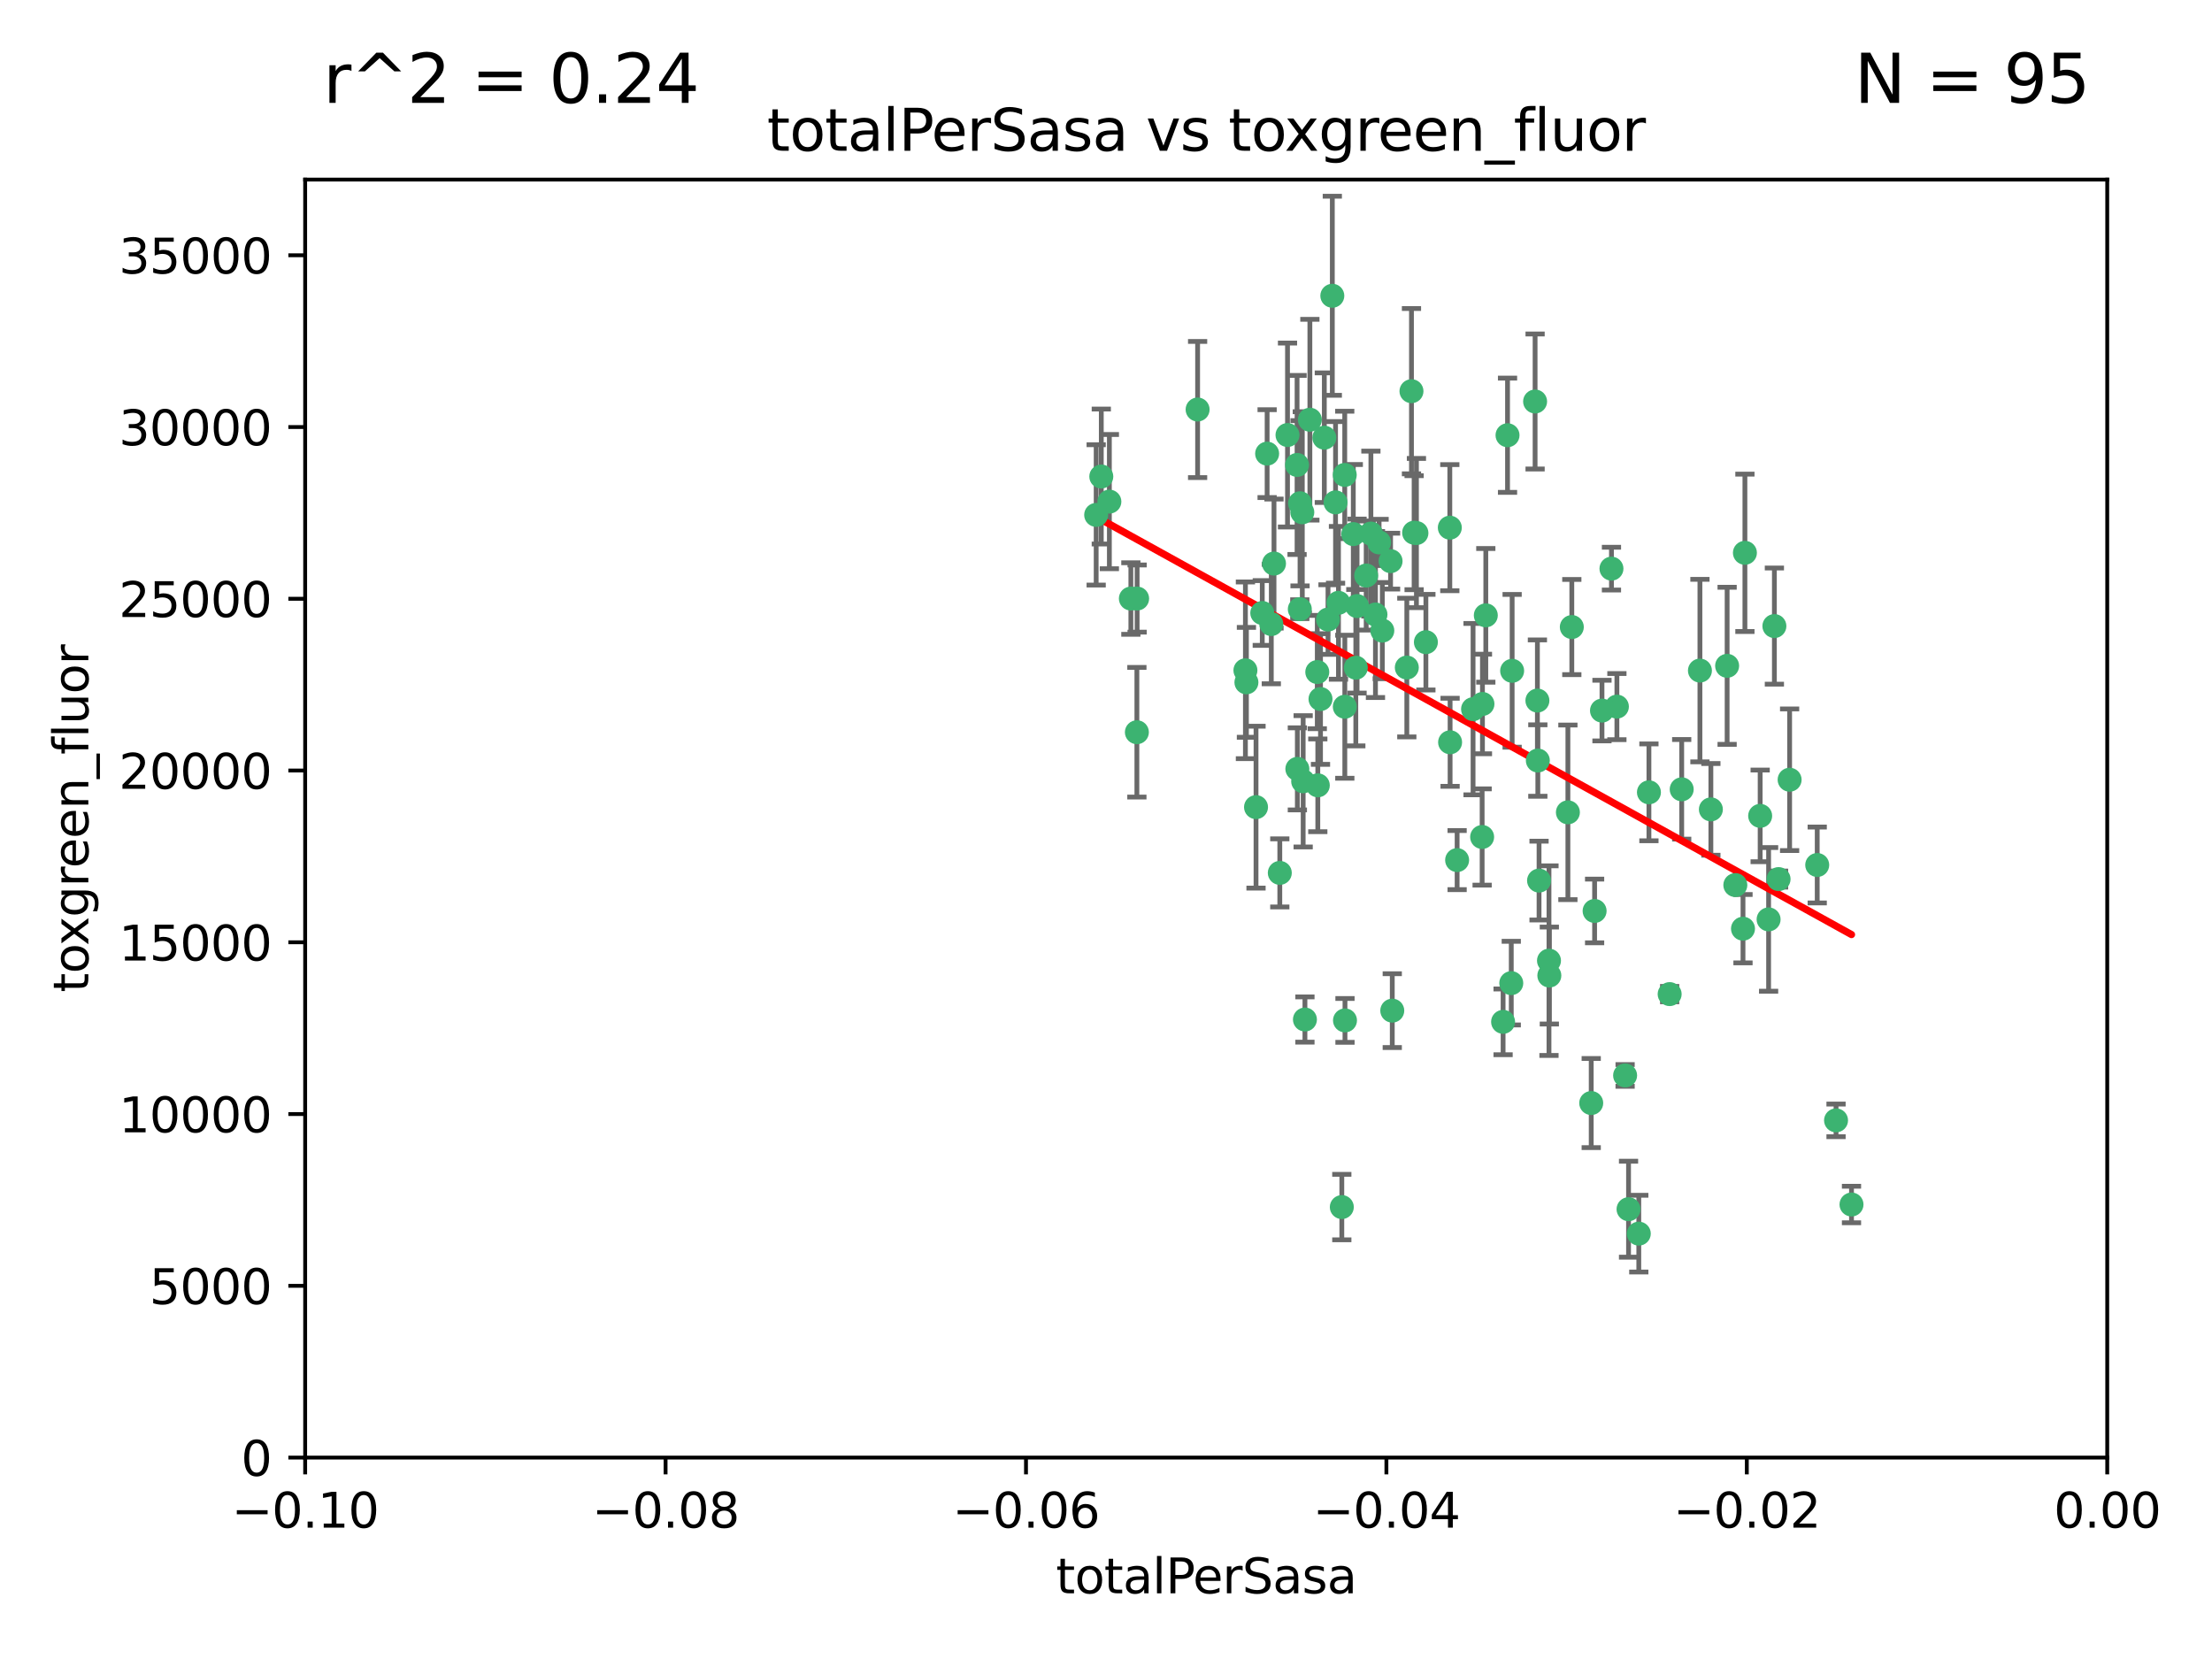 <?xml version="1.0" encoding="utf-8" standalone="no"?>
<!DOCTYPE svg PUBLIC "-//W3C//DTD SVG 1.1//EN"
  "http://www.w3.org/Graphics/SVG/1.1/DTD/svg11.dtd">
<svg xmlns:xlink="http://www.w3.org/1999/xlink" width="460.8pt" height="345.6pt" viewBox="0 0 460.8 345.6" xmlns="http://www.w3.org/2000/svg" version="1.1">
 <defs>
  <style type="text/css">*{stroke-linejoin: round; stroke-linecap: butt}</style>
 </defs>
 <g id="figure_1">
  <g id="patch_1">
   <path d="M 0 345.6 
L 460.8 345.6 
L 460.8 0 
L 0 0 
z
" style="fill: #ffffff"/>
  </g>
  <g id="axes_1">
   <g id="patch_2">
    <path d="M 63.571 303.64 
L 438.975 303.64 
L 438.975 37.411 
L 63.571 37.411 
z
" style="fill: #ffffff"/>
   </g>
   <g id="PathCollection_1">
    <defs>
     <path id="mfe691a5e26" d="M 0 1.118 
C 0.297 1.118 0.581 1 0.791 0.791 
C 1 0.581 1.118 0.297 1.118 0 
C 1.118 -0.297 1 -0.581 0.791 -0.791 
C 0.581 -1 0.297 -1.118 0 -1.118 
C -0.297 -1.118 -0.581 -1 -0.791 -0.791 
C -1 -0.581 -1.118 -0.297 -1.118 0 
C -1.118 0.297 -1 0.581 -0.791 0.791 
C -0.581 1 -0.297 1.118 0 1.118 
z
" style="stroke: #3cb371"/>
    </defs>
    <g clip-path="url(#p4d43eb4e2b)">
     <use xlink:href="#mfe691a5e26" x="235.58" y="124.69" style="fill: #3cb371; stroke: #3cb371"/>
     <use xlink:href="#mfe691a5e26" x="268.211" y="90.623" style="fill: #3cb371; stroke: #3cb371"/>
     <use xlink:href="#mfe691a5e26" x="231.102" y="104.496" style="fill: #3cb371; stroke: #3cb371"/>
     <use xlink:href="#mfe691a5e26" x="236.834" y="152.536" style="fill: #3cb371; stroke: #3cb371"/>
     <use xlink:href="#mfe691a5e26" x="275.085" y="145.62" style="fill: #3cb371; stroke: #3cb371"/>
     <use xlink:href="#mfe691a5e26" x="270.203" y="96.857" style="fill: #3cb371; stroke: #3cb371"/>
     <use xlink:href="#mfe691a5e26" x="264.836" y="130.005" style="fill: #3cb371; stroke: #3cb371"/>
     <use xlink:href="#mfe691a5e26" x="282.702" y="126.253" style="fill: #3cb371; stroke: #3cb371"/>
     <use xlink:href="#mfe691a5e26" x="271.293" y="106.718" style="fill: #3cb371; stroke: #3cb371"/>
     <use xlink:href="#mfe691a5e26" x="287.291" y="112.994" style="fill: #3cb371; stroke: #3cb371"/>
     <use xlink:href="#mfe691a5e26" x="236.883" y="124.689" style="fill: #3cb371; stroke: #3cb371"/>
     <use xlink:href="#mfe691a5e26" x="229.42" y="99.267" style="fill: #3cb371; stroke: #3cb371"/>
     <use xlink:href="#mfe691a5e26" x="228.352" y="107.264" style="fill: #3cb371; stroke: #3cb371"/>
     <use xlink:href="#mfe691a5e26" x="263.965" y="94.5" style="fill: #3cb371; stroke: #3cb371"/>
     <use xlink:href="#mfe691a5e26" x="274.414" y="139.999" style="fill: #3cb371; stroke: #3cb371"/>
     <use xlink:href="#mfe691a5e26" x="275.882" y="91.178" style="fill: #3cb371; stroke: #3cb371"/>
     <use xlink:href="#mfe691a5e26" x="281.916" y="111.261" style="fill: #3cb371; stroke: #3cb371"/>
     <use xlink:href="#mfe691a5e26" x="249.484" y="85.309" style="fill: #3cb371; stroke: #3cb371"/>
     <use xlink:href="#mfe691a5e26" x="261.652" y="168.143" style="fill: #3cb371; stroke: #3cb371"/>
     <use xlink:href="#mfe691a5e26" x="270.262" y="160.173" style="fill: #3cb371; stroke: #3cb371"/>
     <use xlink:href="#mfe691a5e26" x="259.652" y="142.145" style="fill: #3cb371; stroke: #3cb371"/>
     <use xlink:href="#mfe691a5e26" x="259.444" y="139.64" style="fill: #3cb371; stroke: #3cb371"/>
     <use xlink:href="#mfe691a5e26" x="280.15" y="147.225" style="fill: #3cb371; stroke: #3cb371"/>
     <use xlink:href="#mfe691a5e26" x="265.397" y="117.402" style="fill: #3cb371; stroke: #3cb371"/>
     <use xlink:href="#mfe691a5e26" x="276.649" y="129.063" style="fill: #3cb371; stroke: #3cb371"/>
     <use xlink:href="#mfe691a5e26" x="285.583" y="111.157" style="fill: #3cb371; stroke: #3cb371"/>
     <use xlink:href="#mfe691a5e26" x="287.96" y="131.368" style="fill: #3cb371; stroke: #3cb371"/>
     <use xlink:href="#mfe691a5e26" x="286.534" y="128.013" style="fill: #3cb371; stroke: #3cb371"/>
     <use xlink:href="#mfe691a5e26" x="278.828" y="125.579" style="fill: #3cb371; stroke: #3cb371"/>
     <use xlink:href="#mfe691a5e26" x="284.603" y="119.895" style="fill: #3cb371; stroke: #3cb371"/>
     <use xlink:href="#mfe691a5e26" x="280.133" y="98.934" style="fill: #3cb371; stroke: #3cb371"/>
     <use xlink:href="#mfe691a5e26" x="272.871" y="87.434" style="fill: #3cb371; stroke: #3cb371"/>
     <use xlink:href="#mfe691a5e26" x="271.473" y="162.759" style="fill: #3cb371; stroke: #3cb371"/>
     <use xlink:href="#mfe691a5e26" x="294.586" y="110.968" style="fill: #3cb371; stroke: #3cb371"/>
     <use xlink:href="#mfe691a5e26" x="295.068" y="111.045" style="fill: #3cb371; stroke: #3cb371"/>
     <use xlink:href="#mfe691a5e26" x="278.219" y="104.651" style="fill: #3cb371; stroke: #3cb371"/>
     <use xlink:href="#mfe691a5e26" x="282.441" y="139.091" style="fill: #3cb371; stroke: #3cb371"/>
     <use xlink:href="#mfe691a5e26" x="266.606" y="181.839" style="fill: #3cb371; stroke: #3cb371"/>
     <use xlink:href="#mfe691a5e26" x="289.681" y="116.895" style="fill: #3cb371; stroke: #3cb371"/>
     <use xlink:href="#mfe691a5e26" x="262.954" y="127.696" style="fill: #3cb371; stroke: #3cb371"/>
     <use xlink:href="#mfe691a5e26" x="280.186" y="212.57" style="fill: #3cb371; stroke: #3cb371"/>
     <use xlink:href="#mfe691a5e26" x="270.823" y="104.837" style="fill: #3cb371; stroke: #3cb371"/>
     <use xlink:href="#mfe691a5e26" x="297.039" y="133.777" style="fill: #3cb371; stroke: #3cb371"/>
     <use xlink:href="#mfe691a5e26" x="302.023" y="109.922" style="fill: #3cb371; stroke: #3cb371"/>
     <use xlink:href="#mfe691a5e26" x="277.546" y="61.614" style="fill: #3cb371; stroke: #3cb371"/>
     <use xlink:href="#mfe691a5e26" x="315.006" y="139.744" style="fill: #3cb371; stroke: #3cb371"/>
     <use xlink:href="#mfe691a5e26" x="335.696" y="118.457" style="fill: #3cb371; stroke: #3cb371"/>
     <use xlink:href="#mfe691a5e26" x="293.065" y="139.063" style="fill: #3cb371; stroke: #3cb371"/>
     <use xlink:href="#mfe691a5e26" x="319.789" y="83.639" style="fill: #3cb371; stroke: #3cb371"/>
     <use xlink:href="#mfe691a5e26" x="314.046" y="90.667" style="fill: #3cb371; stroke: #3cb371"/>
     <use xlink:href="#mfe691a5e26" x="274.522" y="163.599" style="fill: #3cb371; stroke: #3cb371"/>
     <use xlink:href="#mfe691a5e26" x="290.034" y="210.534" style="fill: #3cb371; stroke: #3cb371"/>
     <use xlink:href="#mfe691a5e26" x="271.842" y="212.385" style="fill: #3cb371; stroke: #3cb371"/>
     <use xlink:href="#mfe691a5e26" x="279.524" y="251.456" style="fill: #3cb371; stroke: #3cb371"/>
     <use xlink:href="#mfe691a5e26" x="313.122" y="212.869" style="fill: #3cb371; stroke: #3cb371"/>
     <use xlink:href="#mfe691a5e26" x="306.866" y="147.727" style="fill: #3cb371; stroke: #3cb371"/>
     <use xlink:href="#mfe691a5e26" x="270.774" y="126.902" style="fill: #3cb371; stroke: #3cb371"/>
     <use xlink:href="#mfe691a5e26" x="302.081" y="154.63" style="fill: #3cb371; stroke: #3cb371"/>
     <use xlink:href="#mfe691a5e26" x="309.521" y="128.187" style="fill: #3cb371; stroke: #3cb371"/>
     <use xlink:href="#mfe691a5e26" x="294.035" y="81.492" style="fill: #3cb371; stroke: #3cb371"/>
     <use xlink:href="#mfe691a5e26" x="308.755" y="174.36" style="fill: #3cb371; stroke: #3cb371"/>
     <use xlink:href="#mfe691a5e26" x="341.39" y="256.988" style="fill: #3cb371; stroke: #3cb371"/>
     <use xlink:href="#mfe691a5e26" x="320.359" y="158.432" style="fill: #3cb371; stroke: #3cb371"/>
     <use xlink:href="#mfe691a5e26" x="333.723" y="148.029" style="fill: #3cb371; stroke: #3cb371"/>
     <use xlink:href="#mfe691a5e26" x="339.255" y="251.897" style="fill: #3cb371; stroke: #3cb371"/>
     <use xlink:href="#mfe691a5e26" x="320.27" y="145.94" style="fill: #3cb371; stroke: #3cb371"/>
     <use xlink:href="#mfe691a5e26" x="308.822" y="146.651" style="fill: #3cb371; stroke: #3cb371"/>
     <use xlink:href="#mfe691a5e26" x="332.186" y="189.768" style="fill: #3cb371; stroke: #3cb371"/>
     <use xlink:href="#mfe691a5e26" x="303.545" y="179.173" style="fill: #3cb371; stroke: #3cb371"/>
     <use xlink:href="#mfe691a5e26" x="314.824" y="204.805" style="fill: #3cb371; stroke: #3cb371"/>
     <use xlink:href="#mfe691a5e26" x="322.682" y="200.119" style="fill: #3cb371; stroke: #3cb371"/>
     <use xlink:href="#mfe691a5e26" x="320.612" y="183.443" style="fill: #3cb371; stroke: #3cb371"/>
     <use xlink:href="#mfe691a5e26" x="327.438" y="130.623" style="fill: #3cb371; stroke: #3cb371"/>
     <use xlink:href="#mfe691a5e26" x="336.829" y="147.201" style="fill: #3cb371; stroke: #3cb371"/>
     <use xlink:href="#mfe691a5e26" x="343.502" y="165.057" style="fill: #3cb371; stroke: #3cb371"/>
     <use xlink:href="#mfe691a5e26" x="326.622" y="169.223" style="fill: #3cb371; stroke: #3cb371"/>
     <use xlink:href="#mfe691a5e26" x="347.819" y="207.089" style="fill: #3cb371; stroke: #3cb371"/>
     <use xlink:href="#mfe691a5e26" x="338.54" y="224.032" style="fill: #3cb371; stroke: #3cb371"/>
     <use xlink:href="#mfe691a5e26" x="322.756" y="203.222" style="fill: #3cb371; stroke: #3cb371"/>
     <use xlink:href="#mfe691a5e26" x="350.329" y="164.427" style="fill: #3cb371; stroke: #3cb371"/>
     <use xlink:href="#mfe691a5e26" x="368.433" y="191.526" style="fill: #3cb371; stroke: #3cb371"/>
     <use xlink:href="#mfe691a5e26" x="363.098" y="193.465" style="fill: #3cb371; stroke: #3cb371"/>
     <use xlink:href="#mfe691a5e26" x="361.5" y="184.376" style="fill: #3cb371; stroke: #3cb371"/>
     <use xlink:href="#mfe691a5e26" x="354.127" y="139.694" style="fill: #3cb371; stroke: #3cb371"/>
     <use xlink:href="#mfe691a5e26" x="331.48" y="229.784" style="fill: #3cb371; stroke: #3cb371"/>
     <use xlink:href="#mfe691a5e26" x="356.406" y="168.609" style="fill: #3cb371; stroke: #3cb371"/>
     <use xlink:href="#mfe691a5e26" x="370.509" y="183.129" style="fill: #3cb371; stroke: #3cb371"/>
     <use xlink:href="#mfe691a5e26" x="369.637" y="130.423" style="fill: #3cb371; stroke: #3cb371"/>
     <use xlink:href="#mfe691a5e26" x="372.811" y="162.431" style="fill: #3cb371; stroke: #3cb371"/>
     <use xlink:href="#mfe691a5e26" x="363.497" y="115.163" style="fill: #3cb371; stroke: #3cb371"/>
     <use xlink:href="#mfe691a5e26" x="359.792" y="138.702" style="fill: #3cb371; stroke: #3cb371"/>
     <use xlink:href="#mfe691a5e26" x="378.56" y="180.193" style="fill: #3cb371; stroke: #3cb371"/>
     <use xlink:href="#mfe691a5e26" x="385.701" y="250.921" style="fill: #3cb371; stroke: #3cb371"/>
     <use xlink:href="#mfe691a5e26" x="382.481" y="233.393" style="fill: #3cb371; stroke: #3cb371"/>
     <use xlink:href="#mfe691a5e26" x="366.674" y="169.96" style="fill: #3cb371; stroke: #3cb371"/>
    </g>
   </g>
   <g id="matplotlib.axis_1">
    <g id="xtick_1">
     <g id="line2d_1">
      <defs>
       <path id="m2db952c699" d="M 0 0 
L 0 3.5 
" style="stroke: #000000; stroke-width: 0.8"/>
      </defs>
      <g>
       <use xlink:href="#m2db952c699" x="63.571" y="303.64" style="stroke: #000000; stroke-width: 0.8"/>
      </g>
     </g>
     <g id="text_1">
      <!-- −0.10 -->
      <g transform="translate(48.249 318.238)scale(0.1 -0.1)">
       <defs>
        <path id="DejaVuSans-2212" d="M 678 2272 
L 4684 2272 
L 4684 1741 
L 678 1741 
L 678 2272 
z
" transform="scale(0.016)"/>
        <path id="DejaVuSans-30" d="M 2034 4250 
Q 1547 4250 1301 3770 
Q 1056 3291 1056 2328 
Q 1056 1369 1301 889 
Q 1547 409 2034 409 
Q 2525 409 2770 889 
Q 3016 1369 3016 2328 
Q 3016 3291 2770 3770 
Q 2525 4250 2034 4250 
z
M 2034 4750 
Q 2819 4750 3233 4129 
Q 3647 3509 3647 2328 
Q 3647 1150 3233 529 
Q 2819 -91 2034 -91 
Q 1250 -91 836 529 
Q 422 1150 422 2328 
Q 422 3509 836 4129 
Q 1250 4750 2034 4750 
z
" transform="scale(0.016)"/>
        <path id="DejaVuSans-2e" d="M 684 794 
L 1344 794 
L 1344 0 
L 684 0 
L 684 794 
z
" transform="scale(0.016)"/>
        <path id="DejaVuSans-31" d="M 794 531 
L 1825 531 
L 1825 4091 
L 703 3866 
L 703 4441 
L 1819 4666 
L 2450 4666 
L 2450 531 
L 3481 531 
L 3481 0 
L 794 0 
L 794 531 
z
" transform="scale(0.016)"/>
       </defs>
       <use xlink:href="#DejaVuSans-2212"/>
       <use xlink:href="#DejaVuSans-30" x="83.789"/>
       <use xlink:href="#DejaVuSans-2e" x="147.412"/>
       <use xlink:href="#DejaVuSans-31" x="179.199"/>
       <use xlink:href="#DejaVuSans-30" x="242.822"/>
      </g>
     </g>
    </g>
    <g id="xtick_2">
     <g id="line2d_2">
      <g>
       <use xlink:href="#m2db952c699" x="138.652" y="303.64" style="stroke: #000000; stroke-width: 0.8"/>
      </g>
     </g>
     <g id="text_2">
      <!-- −0.08 -->
      <g transform="translate(123.329 318.238)scale(0.1 -0.1)">
       <defs>
        <path id="DejaVuSans-38" d="M 2034 2216 
Q 1584 2216 1326 1975 
Q 1069 1734 1069 1313 
Q 1069 891 1326 650 
Q 1584 409 2034 409 
Q 2484 409 2743 651 
Q 3003 894 3003 1313 
Q 3003 1734 2745 1975 
Q 2488 2216 2034 2216 
z
M 1403 2484 
Q 997 2584 770 2862 
Q 544 3141 544 3541 
Q 544 4100 942 4425 
Q 1341 4750 2034 4750 
Q 2731 4750 3128 4425 
Q 3525 4100 3525 3541 
Q 3525 3141 3298 2862 
Q 3072 2584 2669 2484 
Q 3125 2378 3379 2068 
Q 3634 1759 3634 1313 
Q 3634 634 3220 271 
Q 2806 -91 2034 -91 
Q 1263 -91 848 271 
Q 434 634 434 1313 
Q 434 1759 690 2068 
Q 947 2378 1403 2484 
z
M 1172 3481 
Q 1172 3119 1398 2916 
Q 1625 2713 2034 2713 
Q 2441 2713 2670 2916 
Q 2900 3119 2900 3481 
Q 2900 3844 2670 4047 
Q 2441 4250 2034 4250 
Q 1625 4250 1398 4047 
Q 1172 3844 1172 3481 
z
" transform="scale(0.016)"/>
       </defs>
       <use xlink:href="#DejaVuSans-2212"/>
       <use xlink:href="#DejaVuSans-30" x="83.789"/>
       <use xlink:href="#DejaVuSans-2e" x="147.412"/>
       <use xlink:href="#DejaVuSans-30" x="179.199"/>
       <use xlink:href="#DejaVuSans-38" x="242.822"/>
      </g>
     </g>
    </g>
    <g id="xtick_3">
     <g id="line2d_3">
      <g>
       <use xlink:href="#m2db952c699" x="213.733" y="303.64" style="stroke: #000000; stroke-width: 0.8"/>
      </g>
     </g>
     <g id="text_3">
      <!-- −0.06 -->
      <g transform="translate(198.41 318.238)scale(0.1 -0.1)">
       <defs>
        <path id="DejaVuSans-36" d="M 2113 2584 
Q 1688 2584 1439 2293 
Q 1191 2003 1191 1497 
Q 1191 994 1439 701 
Q 1688 409 2113 409 
Q 2538 409 2786 701 
Q 3034 994 3034 1497 
Q 3034 2003 2786 2293 
Q 2538 2584 2113 2584 
z
M 3366 4563 
L 3366 3988 
Q 3128 4100 2886 4159 
Q 2644 4219 2406 4219 
Q 1781 4219 1451 3797 
Q 1122 3375 1075 2522 
Q 1259 2794 1537 2939 
Q 1816 3084 2150 3084 
Q 2853 3084 3261 2657 
Q 3669 2231 3669 1497 
Q 3669 778 3244 343 
Q 2819 -91 2113 -91 
Q 1303 -91 875 529 
Q 447 1150 447 2328 
Q 447 3434 972 4092 
Q 1497 4750 2381 4750 
Q 2619 4750 2861 4703 
Q 3103 4656 3366 4563 
z
" transform="scale(0.016)"/>
       </defs>
       <use xlink:href="#DejaVuSans-2212"/>
       <use xlink:href="#DejaVuSans-30" x="83.789"/>
       <use xlink:href="#DejaVuSans-2e" x="147.412"/>
       <use xlink:href="#DejaVuSans-30" x="179.199"/>
       <use xlink:href="#DejaVuSans-36" x="242.822"/>
      </g>
     </g>
    </g>
    <g id="xtick_4">
     <g id="line2d_4">
      <g>
       <use xlink:href="#m2db952c699" x="288.813" y="303.64" style="stroke: #000000; stroke-width: 0.8"/>
      </g>
     </g>
     <g id="text_4">
      <!-- −0.04 -->
      <g transform="translate(273.491 318.238)scale(0.1 -0.1)">
       <defs>
        <path id="DejaVuSans-34" d="M 2419 4116 
L 825 1625 
L 2419 1625 
L 2419 4116 
z
M 2253 4666 
L 3047 4666 
L 3047 1625 
L 3713 1625 
L 3713 1100 
L 3047 1100 
L 3047 0 
L 2419 0 
L 2419 1100 
L 313 1100 
L 313 1709 
L 2253 4666 
z
" transform="scale(0.016)"/>
       </defs>
       <use xlink:href="#DejaVuSans-2212"/>
       <use xlink:href="#DejaVuSans-30" x="83.789"/>
       <use xlink:href="#DejaVuSans-2e" x="147.412"/>
       <use xlink:href="#DejaVuSans-30" x="179.199"/>
       <use xlink:href="#DejaVuSans-34" x="242.822"/>
      </g>
     </g>
    </g>
    <g id="xtick_5">
     <g id="line2d_5">
      <g>
       <use xlink:href="#m2db952c699" x="363.894" y="303.64" style="stroke: #000000; stroke-width: 0.8"/>
      </g>
     </g>
     <g id="text_5">
      <!-- −0.02 -->
      <g transform="translate(348.572 318.238)scale(0.1 -0.1)">
       <defs>
        <path id="DejaVuSans-32" d="M 1228 531 
L 3431 531 
L 3431 0 
L 469 0 
L 469 531 
Q 828 903 1448 1529 
Q 2069 2156 2228 2338 
Q 2531 2678 2651 2914 
Q 2772 3150 2772 3378 
Q 2772 3750 2511 3984 
Q 2250 4219 1831 4219 
Q 1534 4219 1204 4116 
Q 875 4013 500 3803 
L 500 4441 
Q 881 4594 1212 4672 
Q 1544 4750 1819 4750 
Q 2544 4750 2975 4387 
Q 3406 4025 3406 3419 
Q 3406 3131 3298 2873 
Q 3191 2616 2906 2266 
Q 2828 2175 2409 1742 
Q 1991 1309 1228 531 
z
" transform="scale(0.016)"/>
       </defs>
       <use xlink:href="#DejaVuSans-2212"/>
       <use xlink:href="#DejaVuSans-30" x="83.789"/>
       <use xlink:href="#DejaVuSans-2e" x="147.412"/>
       <use xlink:href="#DejaVuSans-30" x="179.199"/>
       <use xlink:href="#DejaVuSans-32" x="242.822"/>
      </g>
     </g>
    </g>
    <g id="xtick_6">
     <g id="line2d_6">
      <g>
       <use xlink:href="#m2db952c699" x="438.975" y="303.64" style="stroke: #000000; stroke-width: 0.8"/>
      </g>
     </g>
     <g id="text_6">
      <!-- 0.00 -->
      <g transform="translate(427.842 318.238)scale(0.1 -0.1)">
       <use xlink:href="#DejaVuSans-30"/>
       <use xlink:href="#DejaVuSans-2e" x="63.623"/>
       <use xlink:href="#DejaVuSans-30" x="95.41"/>
       <use xlink:href="#DejaVuSans-30" x="159.033"/>
      </g>
     </g>
    </g>
    <g id="text_7">
     <!-- totalPerSasa -->
     <g transform="translate(219.968 331.917)scale(0.1 -0.1)">
      <defs>
       <path id="DejaVuSans-74" d="M 1172 4494 
L 1172 3500 
L 2356 3500 
L 2356 3053 
L 1172 3053 
L 1172 1153 
Q 1172 725 1289 603 
Q 1406 481 1766 481 
L 2356 481 
L 2356 0 
L 1766 0 
Q 1100 0 847 248 
Q 594 497 594 1153 
L 594 3053 
L 172 3053 
L 172 3500 
L 594 3500 
L 594 4494 
L 1172 4494 
z
" transform="scale(0.016)"/>
       <path id="DejaVuSans-6f" d="M 1959 3097 
Q 1497 3097 1228 2736 
Q 959 2375 959 1747 
Q 959 1119 1226 758 
Q 1494 397 1959 397 
Q 2419 397 2687 759 
Q 2956 1122 2956 1747 
Q 2956 2369 2687 2733 
Q 2419 3097 1959 3097 
z
M 1959 3584 
Q 2709 3584 3137 3096 
Q 3566 2609 3566 1747 
Q 3566 888 3137 398 
Q 2709 -91 1959 -91 
Q 1206 -91 779 398 
Q 353 888 353 1747 
Q 353 2609 779 3096 
Q 1206 3584 1959 3584 
z
" transform="scale(0.016)"/>
       <path id="DejaVuSans-61" d="M 2194 1759 
Q 1497 1759 1228 1600 
Q 959 1441 959 1056 
Q 959 750 1161 570 
Q 1363 391 1709 391 
Q 2188 391 2477 730 
Q 2766 1069 2766 1631 
L 2766 1759 
L 2194 1759 
z
M 3341 1997 
L 3341 0 
L 2766 0 
L 2766 531 
Q 2569 213 2275 61 
Q 1981 -91 1556 -91 
Q 1019 -91 701 211 
Q 384 513 384 1019 
Q 384 1609 779 1909 
Q 1175 2209 1959 2209 
L 2766 2209 
L 2766 2266 
Q 2766 2663 2505 2880 
Q 2244 3097 1772 3097 
Q 1472 3097 1187 3025 
Q 903 2953 641 2809 
L 641 3341 
Q 956 3463 1253 3523 
Q 1550 3584 1831 3584 
Q 2591 3584 2966 3190 
Q 3341 2797 3341 1997 
z
" transform="scale(0.016)"/>
       <path id="DejaVuSans-6c" d="M 603 4863 
L 1178 4863 
L 1178 0 
L 603 0 
L 603 4863 
z
" transform="scale(0.016)"/>
       <path id="DejaVuSans-50" d="M 1259 4147 
L 1259 2394 
L 2053 2394 
Q 2494 2394 2734 2622 
Q 2975 2850 2975 3272 
Q 2975 3691 2734 3919 
Q 2494 4147 2053 4147 
L 1259 4147 
z
M 628 4666 
L 2053 4666 
Q 2838 4666 3239 4311 
Q 3641 3956 3641 3272 
Q 3641 2581 3239 2228 
Q 2838 1875 2053 1875 
L 1259 1875 
L 1259 0 
L 628 0 
L 628 4666 
z
" transform="scale(0.016)"/>
       <path id="DejaVuSans-65" d="M 3597 1894 
L 3597 1613 
L 953 1613 
Q 991 1019 1311 708 
Q 1631 397 2203 397 
Q 2534 397 2845 478 
Q 3156 559 3463 722 
L 3463 178 
Q 3153 47 2828 -22 
Q 2503 -91 2169 -91 
Q 1331 -91 842 396 
Q 353 884 353 1716 
Q 353 2575 817 3079 
Q 1281 3584 2069 3584 
Q 2775 3584 3186 3129 
Q 3597 2675 3597 1894 
z
M 3022 2063 
Q 3016 2534 2758 2815 
Q 2500 3097 2075 3097 
Q 1594 3097 1305 2825 
Q 1016 2553 972 2059 
L 3022 2063 
z
" transform="scale(0.016)"/>
       <path id="DejaVuSans-72" d="M 2631 2963 
Q 2534 3019 2420 3045 
Q 2306 3072 2169 3072 
Q 1681 3072 1420 2755 
Q 1159 2438 1159 1844 
L 1159 0 
L 581 0 
L 581 3500 
L 1159 3500 
L 1159 2956 
Q 1341 3275 1631 3429 
Q 1922 3584 2338 3584 
Q 2397 3584 2469 3576 
Q 2541 3569 2628 3553 
L 2631 2963 
z
" transform="scale(0.016)"/>
       <path id="DejaVuSans-53" d="M 3425 4513 
L 3425 3897 
Q 3066 4069 2747 4153 
Q 2428 4238 2131 4238 
Q 1616 4238 1336 4038 
Q 1056 3838 1056 3469 
Q 1056 3159 1242 3001 
Q 1428 2844 1947 2747 
L 2328 2669 
Q 3034 2534 3370 2195 
Q 3706 1856 3706 1288 
Q 3706 609 3251 259 
Q 2797 -91 1919 -91 
Q 1588 -91 1214 -16 
Q 841 59 441 206 
L 441 856 
Q 825 641 1194 531 
Q 1563 422 1919 422 
Q 2459 422 2753 634 
Q 3047 847 3047 1241 
Q 3047 1584 2836 1778 
Q 2625 1972 2144 2069 
L 1759 2144 
Q 1053 2284 737 2584 
Q 422 2884 422 3419 
Q 422 4038 858 4394 
Q 1294 4750 2059 4750 
Q 2388 4750 2728 4690 
Q 3069 4631 3425 4513 
z
" transform="scale(0.016)"/>
       <path id="DejaVuSans-73" d="M 2834 3397 
L 2834 2853 
Q 2591 2978 2328 3040 
Q 2066 3103 1784 3103 
Q 1356 3103 1142 2972 
Q 928 2841 928 2578 
Q 928 2378 1081 2264 
Q 1234 2150 1697 2047 
L 1894 2003 
Q 2506 1872 2764 1633 
Q 3022 1394 3022 966 
Q 3022 478 2636 193 
Q 2250 -91 1575 -91 
Q 1294 -91 989 -36 
Q 684 19 347 128 
L 347 722 
Q 666 556 975 473 
Q 1284 391 1588 391 
Q 1994 391 2212 530 
Q 2431 669 2431 922 
Q 2431 1156 2273 1281 
Q 2116 1406 1581 1522 
L 1381 1569 
Q 847 1681 609 1914 
Q 372 2147 372 2553 
Q 372 3047 722 3315 
Q 1072 3584 1716 3584 
Q 2034 3584 2315 3537 
Q 2597 3491 2834 3397 
z
" transform="scale(0.016)"/>
      </defs>
      <use xlink:href="#DejaVuSans-74"/>
      <use xlink:href="#DejaVuSans-6f" x="39.209"/>
      <use xlink:href="#DejaVuSans-74" x="100.391"/>
      <use xlink:href="#DejaVuSans-61" x="139.6"/>
      <use xlink:href="#DejaVuSans-6c" x="200.879"/>
      <use xlink:href="#DejaVuSans-50" x="228.662"/>
      <use xlink:href="#DejaVuSans-65" x="285.34"/>
      <use xlink:href="#DejaVuSans-72" x="346.863"/>
      <use xlink:href="#DejaVuSans-53" x="387.977"/>
      <use xlink:href="#DejaVuSans-61" x="451.453"/>
      <use xlink:href="#DejaVuSans-73" x="512.732"/>
      <use xlink:href="#DejaVuSans-61" x="564.832"/>
     </g>
    </g>
   </g>
   <g id="matplotlib.axis_2">
    <g id="ytick_1">
     <g id="line2d_7">
      <defs>
       <path id="made932e2b1" d="M 0 0 
L -3.5 0 
" style="stroke: #000000; stroke-width: 0.8"/>
      </defs>
      <g>
       <use xlink:href="#made932e2b1" x="63.571" y="303.64" style="stroke: #000000; stroke-width: 0.8"/>
      </g>
     </g>
     <g id="text_8">
      <!-- 0 -->
      <g transform="translate(50.209 307.439)scale(0.1 -0.1)">
       <use xlink:href="#DejaVuSans-30"/>
      </g>
     </g>
    </g>
    <g id="ytick_2">
     <g id="line2d_8">
      <g>
       <use xlink:href="#made932e2b1" x="63.571" y="267.859" style="stroke: #000000; stroke-width: 0.8"/>
      </g>
     </g>
     <g id="text_9">
      <!-- 5000 -->
      <g transform="translate(31.121 271.658)scale(0.1 -0.1)">
       <defs>
        <path id="DejaVuSans-35" d="M 691 4666 
L 3169 4666 
L 3169 4134 
L 1269 4134 
L 1269 2991 
Q 1406 3038 1543 3061 
Q 1681 3084 1819 3084 
Q 2600 3084 3056 2656 
Q 3513 2228 3513 1497 
Q 3513 744 3044 326 
Q 2575 -91 1722 -91 
Q 1428 -91 1123 -41 
Q 819 9 494 109 
L 494 744 
Q 775 591 1075 516 
Q 1375 441 1709 441 
Q 2250 441 2565 725 
Q 2881 1009 2881 1497 
Q 2881 1984 2565 2268 
Q 2250 2553 1709 2553 
Q 1456 2553 1204 2497 
Q 953 2441 691 2322 
L 691 4666 
z
" transform="scale(0.016)"/>
       </defs>
       <use xlink:href="#DejaVuSans-35"/>
       <use xlink:href="#DejaVuSans-30" x="63.623"/>
       <use xlink:href="#DejaVuSans-30" x="127.246"/>
       <use xlink:href="#DejaVuSans-30" x="190.869"/>
      </g>
     </g>
    </g>
    <g id="ytick_3">
     <g id="line2d_9">
      <g>
       <use xlink:href="#made932e2b1" x="63.571" y="232.078" style="stroke: #000000; stroke-width: 0.8"/>
      </g>
     </g>
     <g id="text_10">
      <!-- 10000 -->
      <g transform="translate(24.759 235.878)scale(0.1 -0.1)">
       <use xlink:href="#DejaVuSans-31"/>
       <use xlink:href="#DejaVuSans-30" x="63.623"/>
       <use xlink:href="#DejaVuSans-30" x="127.246"/>
       <use xlink:href="#DejaVuSans-30" x="190.869"/>
       <use xlink:href="#DejaVuSans-30" x="254.492"/>
      </g>
     </g>
    </g>
    <g id="ytick_4">
     <g id="line2d_10">
      <g>
       <use xlink:href="#made932e2b1" x="63.571" y="196.298" style="stroke: #000000; stroke-width: 0.8"/>
      </g>
     </g>
     <g id="text_11">
      <!-- 15000 -->
      <g transform="translate(24.759 200.097)scale(0.1 -0.1)">
       <use xlink:href="#DejaVuSans-31"/>
       <use xlink:href="#DejaVuSans-35" x="63.623"/>
       <use xlink:href="#DejaVuSans-30" x="127.246"/>
       <use xlink:href="#DejaVuSans-30" x="190.869"/>
       <use xlink:href="#DejaVuSans-30" x="254.492"/>
      </g>
     </g>
    </g>
    <g id="ytick_5">
     <g id="line2d_11">
      <g>
       <use xlink:href="#made932e2b1" x="63.571" y="160.517" style="stroke: #000000; stroke-width: 0.8"/>
      </g>
     </g>
     <g id="text_12">
      <!-- 20000 -->
      <g transform="translate(24.759 164.316)scale(0.1 -0.1)">
       <use xlink:href="#DejaVuSans-32"/>
       <use xlink:href="#DejaVuSans-30" x="63.623"/>
       <use xlink:href="#DejaVuSans-30" x="127.246"/>
       <use xlink:href="#DejaVuSans-30" x="190.869"/>
       <use xlink:href="#DejaVuSans-30" x="254.492"/>
      </g>
     </g>
    </g>
    <g id="ytick_6">
     <g id="line2d_12">
      <g>
       <use xlink:href="#made932e2b1" x="63.571" y="124.736" style="stroke: #000000; stroke-width: 0.8"/>
      </g>
     </g>
     <g id="text_13">
      <!-- 25000 -->
      <g transform="translate(24.759 128.535)scale(0.1 -0.1)">
       <use xlink:href="#DejaVuSans-32"/>
       <use xlink:href="#DejaVuSans-35" x="63.623"/>
       <use xlink:href="#DejaVuSans-30" x="127.246"/>
       <use xlink:href="#DejaVuSans-30" x="190.869"/>
       <use xlink:href="#DejaVuSans-30" x="254.492"/>
      </g>
     </g>
    </g>
    <g id="ytick_7">
     <g id="line2d_13">
      <g>
       <use xlink:href="#made932e2b1" x="63.571" y="88.955" style="stroke: #000000; stroke-width: 0.8"/>
      </g>
     </g>
     <g id="text_14">
      <!-- 30000 -->
      <g transform="translate(24.759 92.754)scale(0.1 -0.1)">
       <defs>
        <path id="DejaVuSans-33" d="M 2597 2516 
Q 3050 2419 3304 2112 
Q 3559 1806 3559 1356 
Q 3559 666 3084 287 
Q 2609 -91 1734 -91 
Q 1441 -91 1130 -33 
Q 819 25 488 141 
L 488 750 
Q 750 597 1062 519 
Q 1375 441 1716 441 
Q 2309 441 2620 675 
Q 2931 909 2931 1356 
Q 2931 1769 2642 2001 
Q 2353 2234 1838 2234 
L 1294 2234 
L 1294 2753 
L 1863 2753 
Q 2328 2753 2575 2939 
Q 2822 3125 2822 3475 
Q 2822 3834 2567 4026 
Q 2313 4219 1838 4219 
Q 1578 4219 1281 4162 
Q 984 4106 628 3988 
L 628 4550 
Q 988 4650 1302 4700 
Q 1616 4750 1894 4750 
Q 2613 4750 3031 4423 
Q 3450 4097 3450 3541 
Q 3450 3153 3228 2886 
Q 3006 2619 2597 2516 
z
" transform="scale(0.016)"/>
       </defs>
       <use xlink:href="#DejaVuSans-33"/>
       <use xlink:href="#DejaVuSans-30" x="63.623"/>
       <use xlink:href="#DejaVuSans-30" x="127.246"/>
       <use xlink:href="#DejaVuSans-30" x="190.869"/>
       <use xlink:href="#DejaVuSans-30" x="254.492"/>
      </g>
     </g>
    </g>
    <g id="ytick_8">
     <g id="line2d_14">
      <g>
       <use xlink:href="#made932e2b1" x="63.571" y="53.174" style="stroke: #000000; stroke-width: 0.8"/>
      </g>
     </g>
     <g id="text_15">
      <!-- 35000 -->
      <g transform="translate(24.759 56.974)scale(0.1 -0.1)">
       <use xlink:href="#DejaVuSans-33"/>
       <use xlink:href="#DejaVuSans-35" x="63.623"/>
       <use xlink:href="#DejaVuSans-30" x="127.246"/>
       <use xlink:href="#DejaVuSans-30" x="190.869"/>
       <use xlink:href="#DejaVuSans-30" x="254.492"/>
      </g>
     </g>
    </g>
    <g id="text_16">
     <!-- toxgreen_fluor -->
     <g transform="translate(18.401 206.72)rotate(-90)scale(0.1 -0.1)">
      <defs>
       <path id="DejaVuSans-78" d="M 3513 3500 
L 2247 1797 
L 3578 0 
L 2900 0 
L 1881 1375 
L 863 0 
L 184 0 
L 1544 1831 
L 300 3500 
L 978 3500 
L 1906 2253 
L 2834 3500 
L 3513 3500 
z
" transform="scale(0.016)"/>
       <path id="DejaVuSans-67" d="M 2906 1791 
Q 2906 2416 2648 2759 
Q 2391 3103 1925 3103 
Q 1463 3103 1205 2759 
Q 947 2416 947 1791 
Q 947 1169 1205 825 
Q 1463 481 1925 481 
Q 2391 481 2648 825 
Q 2906 1169 2906 1791 
z
M 3481 434 
Q 3481 -459 3084 -895 
Q 2688 -1331 1869 -1331 
Q 1566 -1331 1297 -1286 
Q 1028 -1241 775 -1147 
L 775 -588 
Q 1028 -725 1275 -790 
Q 1522 -856 1778 -856 
Q 2344 -856 2625 -561 
Q 2906 -266 2906 331 
L 2906 616 
Q 2728 306 2450 153 
Q 2172 0 1784 0 
Q 1141 0 747 490 
Q 353 981 353 1791 
Q 353 2603 747 3093 
Q 1141 3584 1784 3584 
Q 2172 3584 2450 3431 
Q 2728 3278 2906 2969 
L 2906 3500 
L 3481 3500 
L 3481 434 
z
" transform="scale(0.016)"/>
       <path id="DejaVuSans-6e" d="M 3513 2113 
L 3513 0 
L 2938 0 
L 2938 2094 
Q 2938 2591 2744 2837 
Q 2550 3084 2163 3084 
Q 1697 3084 1428 2787 
Q 1159 2491 1159 1978 
L 1159 0 
L 581 0 
L 581 3500 
L 1159 3500 
L 1159 2956 
Q 1366 3272 1645 3428 
Q 1925 3584 2291 3584 
Q 2894 3584 3203 3211 
Q 3513 2838 3513 2113 
z
" transform="scale(0.016)"/>
       <path id="DejaVuSans-5f" d="M 3263 -1063 
L 3263 -1509 
L -63 -1509 
L -63 -1063 
L 3263 -1063 
z
" transform="scale(0.016)"/>
       <path id="DejaVuSans-66" d="M 2375 4863 
L 2375 4384 
L 1825 4384 
Q 1516 4384 1395 4259 
Q 1275 4134 1275 3809 
L 1275 3500 
L 2222 3500 
L 2222 3053 
L 1275 3053 
L 1275 0 
L 697 0 
L 697 3053 
L 147 3053 
L 147 3500 
L 697 3500 
L 697 3744 
Q 697 4328 969 4595 
Q 1241 4863 1831 4863 
L 2375 4863 
z
" transform="scale(0.016)"/>
       <path id="DejaVuSans-75" d="M 544 1381 
L 544 3500 
L 1119 3500 
L 1119 1403 
Q 1119 906 1312 657 
Q 1506 409 1894 409 
Q 2359 409 2629 706 
Q 2900 1003 2900 1516 
L 2900 3500 
L 3475 3500 
L 3475 0 
L 2900 0 
L 2900 538 
Q 2691 219 2414 64 
Q 2138 -91 1772 -91 
Q 1169 -91 856 284 
Q 544 659 544 1381 
z
M 1991 3584 
L 1991 3584 
z
" transform="scale(0.016)"/>
      </defs>
      <use xlink:href="#DejaVuSans-74"/>
      <use xlink:href="#DejaVuSans-6f" x="39.209"/>
      <use xlink:href="#DejaVuSans-78" x="97.266"/>
      <use xlink:href="#DejaVuSans-67" x="156.445"/>
      <use xlink:href="#DejaVuSans-72" x="219.922"/>
      <use xlink:href="#DejaVuSans-65" x="258.785"/>
      <use xlink:href="#DejaVuSans-65" x="320.309"/>
      <use xlink:href="#DejaVuSans-6e" x="381.832"/>
      <use xlink:href="#DejaVuSans-5f" x="445.211"/>
      <use xlink:href="#DejaVuSans-66" x="495.211"/>
      <use xlink:href="#DejaVuSans-6c" x="530.416"/>
      <use xlink:href="#DejaVuSans-75" x="558.199"/>
      <use xlink:href="#DejaVuSans-6f" x="621.578"/>
      <use xlink:href="#DejaVuSans-72" x="682.76"/>
     </g>
    </g>
   </g>
   <g id="LineCollection_1">
    <path d="M 235.58 132.143 
L 235.58 117.237 
" clip-path="url(#p4d43eb4e2b)" style="fill: none; stroke: #696969"/>
    <path d="M 268.211 109.781 
L 268.211 71.466 
" clip-path="url(#p4d43eb4e2b)" style="fill: none; stroke: #696969"/>
    <path d="M 231.102 118.477 
L 231.102 90.515 
" clip-path="url(#p4d43eb4e2b)" style="fill: none; stroke: #696969"/>
    <path d="M 236.834 166.039 
L 236.834 139.033 
" clip-path="url(#p4d43eb4e2b)" style="fill: none; stroke: #696969"/>
    <path d="M 275.085 159.229 
L 275.085 132.011 
" clip-path="url(#p4d43eb4e2b)" style="fill: none; stroke: #696969"/>
    <path d="M 270.203 115.505 
L 270.203 78.209 
" clip-path="url(#p4d43eb4e2b)" style="fill: none; stroke: #696969"/>
    <path d="M 264.836 142.442 
L 264.836 117.567 
" clip-path="url(#p4d43eb4e2b)" style="fill: none; stroke: #696969"/>
    <path d="M 282.702 144.376 
L 282.702 108.13 
" clip-path="url(#p4d43eb4e2b)" style="fill: none; stroke: #696969"/>
    <path d="M 271.293 127.664 
L 271.293 85.772 
" clip-path="url(#p4d43eb4e2b)" style="fill: none; stroke: #696969"/>
    <path d="M 287.291 117.812 
L 287.291 108.176 
" clip-path="url(#p4d43eb4e2b)" style="fill: none; stroke: #696969"/>
    <path d="M 236.883 131.683 
L 236.883 117.696 
" clip-path="url(#p4d43eb4e2b)" style="fill: none; stroke: #696969"/>
    <path d="M 229.42 113.322 
L 229.42 85.213 
" clip-path="url(#p4d43eb4e2b)" style="fill: none; stroke: #696969"/>
    <path d="M 228.352 121.88 
L 228.352 92.647 
" clip-path="url(#p4d43eb4e2b)" style="fill: none; stroke: #696969"/>
    <path d="M 263.965 103.651 
L 263.965 85.348 
" clip-path="url(#p4d43eb4e2b)" style="fill: none; stroke: #696969"/>
    <path d="M 274.414 151.798 
L 274.414 128.2 
" clip-path="url(#p4d43eb4e2b)" style="fill: none; stroke: #696969"/>
    <path d="M 275.882 104.675 
L 275.882 77.682 
" clip-path="url(#p4d43eb4e2b)" style="fill: none; stroke: #696969"/>
    <path d="M 281.916 125.753 
L 281.916 96.768 
" clip-path="url(#p4d43eb4e2b)" style="fill: none; stroke: #696969"/>
    <path d="M 249.484 99.491 
L 249.484 71.128 
" clip-path="url(#p4d43eb4e2b)" style="fill: none; stroke: #696969"/>
    <path d="M 261.652 185.006 
L 261.652 151.281 
" clip-path="url(#p4d43eb4e2b)" style="fill: none; stroke: #696969"/>
    <path d="M 270.262 168.723 
L 270.262 151.623 
" clip-path="url(#p4d43eb4e2b)" style="fill: none; stroke: #696969"/>
    <path d="M 259.652 153.587 
L 259.652 130.704 
" clip-path="url(#p4d43eb4e2b)" style="fill: none; stroke: #696969"/>
    <path d="M 259.444 158.046 
L 259.444 121.234 
" clip-path="url(#p4d43eb4e2b)" style="fill: none; stroke: #696969"/>
    <path d="M 280.15 162.121 
L 280.15 132.33 
" clip-path="url(#p4d43eb4e2b)" style="fill: none; stroke: #696969"/>
    <path d="M 265.397 130.841 
L 265.397 103.963 
" clip-path="url(#p4d43eb4e2b)" style="fill: none; stroke: #696969"/>
    <path d="M 276.649 136.31 
L 276.649 121.816 
" clip-path="url(#p4d43eb4e2b)" style="fill: none; stroke: #696969"/>
    <path d="M 285.583 128.336 
L 285.583 93.979 
" clip-path="url(#p4d43eb4e2b)" style="fill: none; stroke: #696969"/>
    <path d="M 287.96 141.39 
L 287.96 121.347 
" clip-path="url(#p4d43eb4e2b)" style="fill: none; stroke: #696969"/>
    <path d="M 286.534 145.305 
L 286.534 110.721 
" clip-path="url(#p4d43eb4e2b)" style="fill: none; stroke: #696969"/>
    <path d="M 278.828 141.497 
L 278.828 109.662 
" clip-path="url(#p4d43eb4e2b)" style="fill: none; stroke: #696969"/>
    <path d="M 284.603 131.252 
L 284.603 108.538 
" clip-path="url(#p4d43eb4e2b)" style="fill: none; stroke: #696969"/>
    <path d="M 280.133 112.206 
L 280.133 85.663 
" clip-path="url(#p4d43eb4e2b)" style="fill: none; stroke: #696969"/>
    <path d="M 272.871 108.351 
L 272.871 66.517 
" clip-path="url(#p4d43eb4e2b)" style="fill: none; stroke: #696969"/>
    <path d="M 271.473 176.439 
L 271.473 149.08 
" clip-path="url(#p4d43eb4e2b)" style="fill: none; stroke: #696969"/>
    <path d="M 294.586 122.844 
L 294.586 99.093 
" clip-path="url(#p4d43eb4e2b)" style="fill: none; stroke: #696969"/>
    <path d="M 295.068 126.588 
L 295.068 95.502 
" clip-path="url(#p4d43eb4e2b)" style="fill: none; stroke: #696969"/>
    <path d="M 278.219 121.481 
L 278.219 87.821 
" clip-path="url(#p4d43eb4e2b)" style="fill: none; stroke: #696969"/>
    <path d="M 282.441 155.38 
L 282.441 122.802 
" clip-path="url(#p4d43eb4e2b)" style="fill: none; stroke: #696969"/>
    <path d="M 266.606 188.932 
L 266.606 174.746 
" clip-path="url(#p4d43eb4e2b)" style="fill: none; stroke: #696969"/>
    <path d="M 289.681 122.714 
L 289.681 111.075 
" clip-path="url(#p4d43eb4e2b)" style="fill: none; stroke: #696969"/>
    <path d="M 262.954 134.441 
L 262.954 120.951 
" clip-path="url(#p4d43eb4e2b)" style="fill: none; stroke: #696969"/>
    <path d="M 280.186 217.139 
L 280.186 208.002 
" clip-path="url(#p4d43eb4e2b)" style="fill: none; stroke: #696969"/>
    <path d="M 270.823 122.048 
L 270.823 87.626 
" clip-path="url(#p4d43eb4e2b)" style="fill: none; stroke: #696969"/>
    <path d="M 297.039 143.733 
L 297.039 123.822 
" clip-path="url(#p4d43eb4e2b)" style="fill: none; stroke: #696969"/>
    <path d="M 302.023 123.06 
L 302.023 96.783 
" clip-path="url(#p4d43eb4e2b)" style="fill: none; stroke: #696969"/>
    <path d="M 277.546 82.348 
L 277.546 40.879 
" clip-path="url(#p4d43eb4e2b)" style="fill: none; stroke: #696969"/>
    <path d="M 315.006 155.653 
L 315.006 123.835 
" clip-path="url(#p4d43eb4e2b)" style="fill: none; stroke: #696969"/>
    <path d="M 335.696 122.912 
L 335.696 114.001 
" clip-path="url(#p4d43eb4e2b)" style="fill: none; stroke: #696969"/>
    <path d="M 293.065 153.504 
L 293.065 124.622 
" clip-path="url(#p4d43eb4e2b)" style="fill: none; stroke: #696969"/>
    <path d="M 319.789 97.702 
L 319.789 69.575 
" clip-path="url(#p4d43eb4e2b)" style="fill: none; stroke: #696969"/>
    <path d="M 314.046 102.568 
L 314.046 78.767 
" clip-path="url(#p4d43eb4e2b)" style="fill: none; stroke: #696969"/>
    <path d="M 274.522 173.255 
L 274.522 153.942 
" clip-path="url(#p4d43eb4e2b)" style="fill: none; stroke: #696969"/>
    <path d="M 290.034 218.223 
L 290.034 202.845 
" clip-path="url(#p4d43eb4e2b)" style="fill: none; stroke: #696969"/>
    <path d="M 271.842 217.096 
L 271.842 207.674 
" clip-path="url(#p4d43eb4e2b)" style="fill: none; stroke: #696969"/>
    <path d="M 279.524 258.274 
L 279.524 244.638 
" clip-path="url(#p4d43eb4e2b)" style="fill: none; stroke: #696969"/>
    <path d="M 313.122 219.717 
L 313.122 206.021 
" clip-path="url(#p4d43eb4e2b)" style="fill: none; stroke: #696969"/>
    <path d="M 306.866 165.576 
L 306.866 129.878 
" clip-path="url(#p4d43eb4e2b)" style="fill: none; stroke: #696969"/>
    <path d="M 270.774 128.865 
L 270.774 124.939 
" clip-path="url(#p4d43eb4e2b)" style="fill: none; stroke: #696969"/>
    <path d="M 302.081 163.803 
L 302.081 145.457 
" clip-path="url(#p4d43eb4e2b)" style="fill: none; stroke: #696969"/>
    <path d="M 309.521 142.109 
L 309.521 114.265 
" clip-path="url(#p4d43eb4e2b)" style="fill: none; stroke: #696969"/>
    <path d="M 294.035 98.71 
L 294.035 64.274 
" clip-path="url(#p4d43eb4e2b)" style="fill: none; stroke: #696969"/>
    <path d="M 308.755 184.389 
L 308.755 164.331 
" clip-path="url(#p4d43eb4e2b)" style="fill: none; stroke: #696969"/>
    <path d="M 341.39 264.981 
L 341.39 248.995 
" clip-path="url(#p4d43eb4e2b)" style="fill: none; stroke: #696969"/>
    <path d="M 320.359 165.874 
L 320.359 150.99 
" clip-path="url(#p4d43eb4e2b)" style="fill: none; stroke: #696969"/>
    <path d="M 333.723 154.342 
L 333.723 141.715 
" clip-path="url(#p4d43eb4e2b)" style="fill: none; stroke: #696969"/>
    <path d="M 339.255 261.893 
L 339.255 241.902 
" clip-path="url(#p4d43eb4e2b)" style="fill: none; stroke: #696969"/>
    <path d="M 320.27 158.572 
L 320.27 133.308 
" clip-path="url(#p4d43eb4e2b)" style="fill: none; stroke: #696969"/>
    <path d="M 308.822 157.023 
L 308.822 136.279 
" clip-path="url(#p4d43eb4e2b)" style="fill: none; stroke: #696969"/>
    <path d="M 332.186 196.404 
L 332.186 183.133 
" clip-path="url(#p4d43eb4e2b)" style="fill: none; stroke: #696969"/>
    <path d="M 303.545 185.329 
L 303.545 173.018 
" clip-path="url(#p4d43eb4e2b)" style="fill: none; stroke: #696969"/>
    <path d="M 314.824 213.517 
L 314.824 196.093 
" clip-path="url(#p4d43eb4e2b)" style="fill: none; stroke: #696969"/>
    <path d="M 322.682 219.869 
L 322.682 180.37 
" clip-path="url(#p4d43eb4e2b)" style="fill: none; stroke: #696969"/>
    <path d="M 320.612 191.653 
L 320.612 175.233 
" clip-path="url(#p4d43eb4e2b)" style="fill: none; stroke: #696969"/>
    <path d="M 327.438 140.536 
L 327.438 120.711 
" clip-path="url(#p4d43eb4e2b)" style="fill: none; stroke: #696969"/>
    <path d="M 336.829 154.089 
L 336.829 140.313 
" clip-path="url(#p4d43eb4e2b)" style="fill: none; stroke: #696969"/>
    <path d="M 343.502 175.144 
L 343.502 154.97 
" clip-path="url(#p4d43eb4e2b)" style="fill: none; stroke: #696969"/>
    <path d="M 326.622 187.407 
L 326.622 151.039 
" clip-path="url(#p4d43eb4e2b)" style="fill: none; stroke: #696969"/>
    <path d="M 347.819 208.689 
L 347.819 205.489 
" clip-path="url(#p4d43eb4e2b)" style="fill: none; stroke: #696969"/>
    <path d="M 338.54 226.295 
L 338.54 221.768 
" clip-path="url(#p4d43eb4e2b)" style="fill: none; stroke: #696969"/>
    <path d="M 322.756 213.318 
L 322.756 193.126 
" clip-path="url(#p4d43eb4e2b)" style="fill: none; stroke: #696969"/>
    <path d="M 350.329 174.8 
L 350.329 154.054 
" clip-path="url(#p4d43eb4e2b)" style="fill: none; stroke: #696969"/>
    <path d="M 368.433 206.489 
L 368.433 176.563 
" clip-path="url(#p4d43eb4e2b)" style="fill: none; stroke: #696969"/>
    <path d="M 363.098 200.584 
L 363.098 186.345 
" clip-path="url(#p4d43eb4e2b)" style="fill: none; stroke: #696969"/>
    <path d="M 361.5 185.043 
L 361.5 183.709 
" clip-path="url(#p4d43eb4e2b)" style="fill: none; stroke: #696969"/>
    <path d="M 354.127 158.704 
L 354.127 120.683 
" clip-path="url(#p4d43eb4e2b)" style="fill: none; stroke: #696969"/>
    <path d="M 331.48 239.07 
L 331.48 220.499 
" clip-path="url(#p4d43eb4e2b)" style="fill: none; stroke: #696969"/>
    <path d="M 356.406 178.161 
L 356.406 159.056 
" clip-path="url(#p4d43eb4e2b)" style="fill: none; stroke: #696969"/>
    <path d="M 370.509 184.803 
L 370.509 181.455 
" clip-path="url(#p4d43eb4e2b)" style="fill: none; stroke: #696969"/>
    <path d="M 369.637 142.521 
L 369.637 118.325 
" clip-path="url(#p4d43eb4e2b)" style="fill: none; stroke: #696969"/>
    <path d="M 372.811 177.183 
L 372.811 147.679 
" clip-path="url(#p4d43eb4e2b)" style="fill: none; stroke: #696969"/>
    <path d="M 363.497 131.554 
L 363.497 98.772 
" clip-path="url(#p4d43eb4e2b)" style="fill: none; stroke: #696969"/>
    <path d="M 359.792 155.064 
L 359.792 122.34 
" clip-path="url(#p4d43eb4e2b)" style="fill: none; stroke: #696969"/>
    <path d="M 378.56 188.096 
L 378.56 172.291 
" clip-path="url(#p4d43eb4e2b)" style="fill: none; stroke: #696969"/>
    <path d="M 385.701 254.725 
L 385.701 247.118 
" clip-path="url(#p4d43eb4e2b)" style="fill: none; stroke: #696969"/>
    <path d="M 382.481 236.793 
L 382.481 229.993 
" clip-path="url(#p4d43eb4e2b)" style="fill: none; stroke: #696969"/>
    <path d="M 366.674 179.51 
L 366.674 160.41 
" clip-path="url(#p4d43eb4e2b)" style="fill: none; stroke: #696969"/>
   </g>
   <g id="line2d_15">
    <defs>
     <path id="m1ec0bd9a99" d="M 2 0 
L -2 -0 
" style="stroke: #696969"/>
    </defs>
    <g clip-path="url(#p4d43eb4e2b)">
     <use xlink:href="#m1ec0bd9a99" x="235.58" y="132.143" style="fill: #696969; stroke: #696969"/>
     <use xlink:href="#m1ec0bd9a99" x="268.211" y="109.781" style="fill: #696969; stroke: #696969"/>
     <use xlink:href="#m1ec0bd9a99" x="231.102" y="118.477" style="fill: #696969; stroke: #696969"/>
     <use xlink:href="#m1ec0bd9a99" x="236.834" y="166.039" style="fill: #696969; stroke: #696969"/>
     <use xlink:href="#m1ec0bd9a99" x="275.085" y="159.229" style="fill: #696969; stroke: #696969"/>
     <use xlink:href="#m1ec0bd9a99" x="270.203" y="115.505" style="fill: #696969; stroke: #696969"/>
     <use xlink:href="#m1ec0bd9a99" x="264.836" y="142.442" style="fill: #696969; stroke: #696969"/>
     <use xlink:href="#m1ec0bd9a99" x="282.702" y="144.376" style="fill: #696969; stroke: #696969"/>
     <use xlink:href="#m1ec0bd9a99" x="271.293" y="127.664" style="fill: #696969; stroke: #696969"/>
     <use xlink:href="#m1ec0bd9a99" x="287.291" y="117.812" style="fill: #696969; stroke: #696969"/>
     <use xlink:href="#m1ec0bd9a99" x="236.883" y="131.683" style="fill: #696969; stroke: #696969"/>
     <use xlink:href="#m1ec0bd9a99" x="229.42" y="113.322" style="fill: #696969; stroke: #696969"/>
     <use xlink:href="#m1ec0bd9a99" x="228.352" y="121.88" style="fill: #696969; stroke: #696969"/>
     <use xlink:href="#m1ec0bd9a99" x="263.965" y="103.651" style="fill: #696969; stroke: #696969"/>
     <use xlink:href="#m1ec0bd9a99" x="274.414" y="151.798" style="fill: #696969; stroke: #696969"/>
     <use xlink:href="#m1ec0bd9a99" x="275.882" y="104.675" style="fill: #696969; stroke: #696969"/>
     <use xlink:href="#m1ec0bd9a99" x="281.916" y="125.753" style="fill: #696969; stroke: #696969"/>
     <use xlink:href="#m1ec0bd9a99" x="249.484" y="99.491" style="fill: #696969; stroke: #696969"/>
     <use xlink:href="#m1ec0bd9a99" x="261.652" y="185.006" style="fill: #696969; stroke: #696969"/>
     <use xlink:href="#m1ec0bd9a99" x="270.262" y="168.723" style="fill: #696969; stroke: #696969"/>
     <use xlink:href="#m1ec0bd9a99" x="259.652" y="153.587" style="fill: #696969; stroke: #696969"/>
     <use xlink:href="#m1ec0bd9a99" x="259.444" y="158.046" style="fill: #696969; stroke: #696969"/>
     <use xlink:href="#m1ec0bd9a99" x="280.15" y="162.121" style="fill: #696969; stroke: #696969"/>
     <use xlink:href="#m1ec0bd9a99" x="265.397" y="130.841" style="fill: #696969; stroke: #696969"/>
     <use xlink:href="#m1ec0bd9a99" x="276.649" y="136.31" style="fill: #696969; stroke: #696969"/>
     <use xlink:href="#m1ec0bd9a99" x="285.583" y="128.336" style="fill: #696969; stroke: #696969"/>
     <use xlink:href="#m1ec0bd9a99" x="287.96" y="141.39" style="fill: #696969; stroke: #696969"/>
     <use xlink:href="#m1ec0bd9a99" x="286.534" y="145.305" style="fill: #696969; stroke: #696969"/>
     <use xlink:href="#m1ec0bd9a99" x="278.828" y="141.497" style="fill: #696969; stroke: #696969"/>
     <use xlink:href="#m1ec0bd9a99" x="284.603" y="131.252" style="fill: #696969; stroke: #696969"/>
     <use xlink:href="#m1ec0bd9a99" x="280.133" y="112.206" style="fill: #696969; stroke: #696969"/>
     <use xlink:href="#m1ec0bd9a99" x="272.871" y="108.351" style="fill: #696969; stroke: #696969"/>
     <use xlink:href="#m1ec0bd9a99" x="271.473" y="176.439" style="fill: #696969; stroke: #696969"/>
     <use xlink:href="#m1ec0bd9a99" x="294.586" y="122.844" style="fill: #696969; stroke: #696969"/>
     <use xlink:href="#m1ec0bd9a99" x="295.068" y="126.588" style="fill: #696969; stroke: #696969"/>
     <use xlink:href="#m1ec0bd9a99" x="278.219" y="121.481" style="fill: #696969; stroke: #696969"/>
     <use xlink:href="#m1ec0bd9a99" x="282.441" y="155.38" style="fill: #696969; stroke: #696969"/>
     <use xlink:href="#m1ec0bd9a99" x="266.606" y="188.932" style="fill: #696969; stroke: #696969"/>
     <use xlink:href="#m1ec0bd9a99" x="289.681" y="122.714" style="fill: #696969; stroke: #696969"/>
     <use xlink:href="#m1ec0bd9a99" x="262.954" y="134.441" style="fill: #696969; stroke: #696969"/>
     <use xlink:href="#m1ec0bd9a99" x="280.186" y="217.139" style="fill: #696969; stroke: #696969"/>
     <use xlink:href="#m1ec0bd9a99" x="270.823" y="122.048" style="fill: #696969; stroke: #696969"/>
     <use xlink:href="#m1ec0bd9a99" x="297.039" y="143.733" style="fill: #696969; stroke: #696969"/>
     <use xlink:href="#m1ec0bd9a99" x="302.023" y="123.06" style="fill: #696969; stroke: #696969"/>
     <use xlink:href="#m1ec0bd9a99" x="277.546" y="82.348" style="fill: #696969; stroke: #696969"/>
     <use xlink:href="#m1ec0bd9a99" x="315.006" y="155.653" style="fill: #696969; stroke: #696969"/>
     <use xlink:href="#m1ec0bd9a99" x="335.696" y="122.912" style="fill: #696969; stroke: #696969"/>
     <use xlink:href="#m1ec0bd9a99" x="293.065" y="153.504" style="fill: #696969; stroke: #696969"/>
     <use xlink:href="#m1ec0bd9a99" x="319.789" y="97.702" style="fill: #696969; stroke: #696969"/>
     <use xlink:href="#m1ec0bd9a99" x="314.046" y="102.568" style="fill: #696969; stroke: #696969"/>
     <use xlink:href="#m1ec0bd9a99" x="274.522" y="173.255" style="fill: #696969; stroke: #696969"/>
     <use xlink:href="#m1ec0bd9a99" x="290.034" y="218.223" style="fill: #696969; stroke: #696969"/>
     <use xlink:href="#m1ec0bd9a99" x="271.842" y="217.096" style="fill: #696969; stroke: #696969"/>
     <use xlink:href="#m1ec0bd9a99" x="279.524" y="258.274" style="fill: #696969; stroke: #696969"/>
     <use xlink:href="#m1ec0bd9a99" x="313.122" y="219.717" style="fill: #696969; stroke: #696969"/>
     <use xlink:href="#m1ec0bd9a99" x="306.866" y="165.576" style="fill: #696969; stroke: #696969"/>
     <use xlink:href="#m1ec0bd9a99" x="270.774" y="128.865" style="fill: #696969; stroke: #696969"/>
     <use xlink:href="#m1ec0bd9a99" x="302.081" y="163.803" style="fill: #696969; stroke: #696969"/>
     <use xlink:href="#m1ec0bd9a99" x="309.521" y="142.109" style="fill: #696969; stroke: #696969"/>
     <use xlink:href="#m1ec0bd9a99" x="294.035" y="98.71" style="fill: #696969; stroke: #696969"/>
     <use xlink:href="#m1ec0bd9a99" x="308.755" y="184.389" style="fill: #696969; stroke: #696969"/>
     <use xlink:href="#m1ec0bd9a99" x="341.39" y="264.981" style="fill: #696969; stroke: #696969"/>
     <use xlink:href="#m1ec0bd9a99" x="320.359" y="165.874" style="fill: #696969; stroke: #696969"/>
     <use xlink:href="#m1ec0bd9a99" x="333.723" y="154.342" style="fill: #696969; stroke: #696969"/>
     <use xlink:href="#m1ec0bd9a99" x="339.255" y="261.893" style="fill: #696969; stroke: #696969"/>
     <use xlink:href="#m1ec0bd9a99" x="320.27" y="158.572" style="fill: #696969; stroke: #696969"/>
     <use xlink:href="#m1ec0bd9a99" x="308.822" y="157.023" style="fill: #696969; stroke: #696969"/>
     <use xlink:href="#m1ec0bd9a99" x="332.186" y="196.404" style="fill: #696969; stroke: #696969"/>
     <use xlink:href="#m1ec0bd9a99" x="303.545" y="185.329" style="fill: #696969; stroke: #696969"/>
     <use xlink:href="#m1ec0bd9a99" x="314.824" y="213.517" style="fill: #696969; stroke: #696969"/>
     <use xlink:href="#m1ec0bd9a99" x="322.682" y="219.869" style="fill: #696969; stroke: #696969"/>
     <use xlink:href="#m1ec0bd9a99" x="320.612" y="191.653" style="fill: #696969; stroke: #696969"/>
     <use xlink:href="#m1ec0bd9a99" x="327.438" y="140.536" style="fill: #696969; stroke: #696969"/>
     <use xlink:href="#m1ec0bd9a99" x="336.829" y="154.089" style="fill: #696969; stroke: #696969"/>
     <use xlink:href="#m1ec0bd9a99" x="343.502" y="175.144" style="fill: #696969; stroke: #696969"/>
     <use xlink:href="#m1ec0bd9a99" x="326.622" y="187.407" style="fill: #696969; stroke: #696969"/>
     <use xlink:href="#m1ec0bd9a99" x="347.819" y="208.689" style="fill: #696969; stroke: #696969"/>
     <use xlink:href="#m1ec0bd9a99" x="338.54" y="226.295" style="fill: #696969; stroke: #696969"/>
     <use xlink:href="#m1ec0bd9a99" x="322.756" y="213.318" style="fill: #696969; stroke: #696969"/>
     <use xlink:href="#m1ec0bd9a99" x="350.329" y="174.8" style="fill: #696969; stroke: #696969"/>
     <use xlink:href="#m1ec0bd9a99" x="368.433" y="206.489" style="fill: #696969; stroke: #696969"/>
     <use xlink:href="#m1ec0bd9a99" x="363.098" y="200.584" style="fill: #696969; stroke: #696969"/>
     <use xlink:href="#m1ec0bd9a99" x="361.5" y="185.043" style="fill: #696969; stroke: #696969"/>
     <use xlink:href="#m1ec0bd9a99" x="354.127" y="158.704" style="fill: #696969; stroke: #696969"/>
     <use xlink:href="#m1ec0bd9a99" x="331.48" y="239.07" style="fill: #696969; stroke: #696969"/>
     <use xlink:href="#m1ec0bd9a99" x="356.406" y="178.161" style="fill: #696969; stroke: #696969"/>
     <use xlink:href="#m1ec0bd9a99" x="370.509" y="184.803" style="fill: #696969; stroke: #696969"/>
     <use xlink:href="#m1ec0bd9a99" x="369.637" y="142.521" style="fill: #696969; stroke: #696969"/>
     <use xlink:href="#m1ec0bd9a99" x="372.811" y="177.183" style="fill: #696969; stroke: #696969"/>
     <use xlink:href="#m1ec0bd9a99" x="363.497" y="131.554" style="fill: #696969; stroke: #696969"/>
     <use xlink:href="#m1ec0bd9a99" x="359.792" y="155.064" style="fill: #696969; stroke: #696969"/>
     <use xlink:href="#m1ec0bd9a99" x="378.56" y="188.096" style="fill: #696969; stroke: #696969"/>
     <use xlink:href="#m1ec0bd9a99" x="385.701" y="254.725" style="fill: #696969; stroke: #696969"/>
     <use xlink:href="#m1ec0bd9a99" x="382.481" y="236.793" style="fill: #696969; stroke: #696969"/>
     <use xlink:href="#m1ec0bd9a99" x="366.674" y="179.51" style="fill: #696969; stroke: #696969"/>
    </g>
   </g>
   <g id="line2d_16">
    <g clip-path="url(#p4d43eb4e2b)">
     <use xlink:href="#m1ec0bd9a99" x="235.58" y="117.237" style="fill: #696969; stroke: #696969"/>
     <use xlink:href="#m1ec0bd9a99" x="268.211" y="71.466" style="fill: #696969; stroke: #696969"/>
     <use xlink:href="#m1ec0bd9a99" x="231.102" y="90.515" style="fill: #696969; stroke: #696969"/>
     <use xlink:href="#m1ec0bd9a99" x="236.834" y="139.033" style="fill: #696969; stroke: #696969"/>
     <use xlink:href="#m1ec0bd9a99" x="275.085" y="132.011" style="fill: #696969; stroke: #696969"/>
     <use xlink:href="#m1ec0bd9a99" x="270.203" y="78.209" style="fill: #696969; stroke: #696969"/>
     <use xlink:href="#m1ec0bd9a99" x="264.836" y="117.567" style="fill: #696969; stroke: #696969"/>
     <use xlink:href="#m1ec0bd9a99" x="282.702" y="108.13" style="fill: #696969; stroke: #696969"/>
     <use xlink:href="#m1ec0bd9a99" x="271.293" y="85.772" style="fill: #696969; stroke: #696969"/>
     <use xlink:href="#m1ec0bd9a99" x="287.291" y="108.176" style="fill: #696969; stroke: #696969"/>
     <use xlink:href="#m1ec0bd9a99" x="236.883" y="117.696" style="fill: #696969; stroke: #696969"/>
     <use xlink:href="#m1ec0bd9a99" x="229.42" y="85.213" style="fill: #696969; stroke: #696969"/>
     <use xlink:href="#m1ec0bd9a99" x="228.352" y="92.647" style="fill: #696969; stroke: #696969"/>
     <use xlink:href="#m1ec0bd9a99" x="263.965" y="85.348" style="fill: #696969; stroke: #696969"/>
     <use xlink:href="#m1ec0bd9a99" x="274.414" y="128.2" style="fill: #696969; stroke: #696969"/>
     <use xlink:href="#m1ec0bd9a99" x="275.882" y="77.682" style="fill: #696969; stroke: #696969"/>
     <use xlink:href="#m1ec0bd9a99" x="281.916" y="96.768" style="fill: #696969; stroke: #696969"/>
     <use xlink:href="#m1ec0bd9a99" x="249.484" y="71.128" style="fill: #696969; stroke: #696969"/>
     <use xlink:href="#m1ec0bd9a99" x="261.652" y="151.281" style="fill: #696969; stroke: #696969"/>
     <use xlink:href="#m1ec0bd9a99" x="270.262" y="151.623" style="fill: #696969; stroke: #696969"/>
     <use xlink:href="#m1ec0bd9a99" x="259.652" y="130.704" style="fill: #696969; stroke: #696969"/>
     <use xlink:href="#m1ec0bd9a99" x="259.444" y="121.234" style="fill: #696969; stroke: #696969"/>
     <use xlink:href="#m1ec0bd9a99" x="280.15" y="132.33" style="fill: #696969; stroke: #696969"/>
     <use xlink:href="#m1ec0bd9a99" x="265.397" y="103.963" style="fill: #696969; stroke: #696969"/>
     <use xlink:href="#m1ec0bd9a99" x="276.649" y="121.816" style="fill: #696969; stroke: #696969"/>
     <use xlink:href="#m1ec0bd9a99" x="285.583" y="93.979" style="fill: #696969; stroke: #696969"/>
     <use xlink:href="#m1ec0bd9a99" x="287.96" y="121.347" style="fill: #696969; stroke: #696969"/>
     <use xlink:href="#m1ec0bd9a99" x="286.534" y="110.721" style="fill: #696969; stroke: #696969"/>
     <use xlink:href="#m1ec0bd9a99" x="278.828" y="109.662" style="fill: #696969; stroke: #696969"/>
     <use xlink:href="#m1ec0bd9a99" x="284.603" y="108.538" style="fill: #696969; stroke: #696969"/>
     <use xlink:href="#m1ec0bd9a99" x="280.133" y="85.663" style="fill: #696969; stroke: #696969"/>
     <use xlink:href="#m1ec0bd9a99" x="272.871" y="66.517" style="fill: #696969; stroke: #696969"/>
     <use xlink:href="#m1ec0bd9a99" x="271.473" y="149.08" style="fill: #696969; stroke: #696969"/>
     <use xlink:href="#m1ec0bd9a99" x="294.586" y="99.093" style="fill: #696969; stroke: #696969"/>
     <use xlink:href="#m1ec0bd9a99" x="295.068" y="95.502" style="fill: #696969; stroke: #696969"/>
     <use xlink:href="#m1ec0bd9a99" x="278.219" y="87.821" style="fill: #696969; stroke: #696969"/>
     <use xlink:href="#m1ec0bd9a99" x="282.441" y="122.802" style="fill: #696969; stroke: #696969"/>
     <use xlink:href="#m1ec0bd9a99" x="266.606" y="174.746" style="fill: #696969; stroke: #696969"/>
     <use xlink:href="#m1ec0bd9a99" x="289.681" y="111.075" style="fill: #696969; stroke: #696969"/>
     <use xlink:href="#m1ec0bd9a99" x="262.954" y="120.951" style="fill: #696969; stroke: #696969"/>
     <use xlink:href="#m1ec0bd9a99" x="280.186" y="208.002" style="fill: #696969; stroke: #696969"/>
     <use xlink:href="#m1ec0bd9a99" x="270.823" y="87.626" style="fill: #696969; stroke: #696969"/>
     <use xlink:href="#m1ec0bd9a99" x="297.039" y="123.822" style="fill: #696969; stroke: #696969"/>
     <use xlink:href="#m1ec0bd9a99" x="302.023" y="96.783" style="fill: #696969; stroke: #696969"/>
     <use xlink:href="#m1ec0bd9a99" x="277.546" y="40.879" style="fill: #696969; stroke: #696969"/>
     <use xlink:href="#m1ec0bd9a99" x="315.006" y="123.835" style="fill: #696969; stroke: #696969"/>
     <use xlink:href="#m1ec0bd9a99" x="335.696" y="114.001" style="fill: #696969; stroke: #696969"/>
     <use xlink:href="#m1ec0bd9a99" x="293.065" y="124.622" style="fill: #696969; stroke: #696969"/>
     <use xlink:href="#m1ec0bd9a99" x="319.789" y="69.575" style="fill: #696969; stroke: #696969"/>
     <use xlink:href="#m1ec0bd9a99" x="314.046" y="78.767" style="fill: #696969; stroke: #696969"/>
     <use xlink:href="#m1ec0bd9a99" x="274.522" y="153.942" style="fill: #696969; stroke: #696969"/>
     <use xlink:href="#m1ec0bd9a99" x="290.034" y="202.845" style="fill: #696969; stroke: #696969"/>
     <use xlink:href="#m1ec0bd9a99" x="271.842" y="207.674" style="fill: #696969; stroke: #696969"/>
     <use xlink:href="#m1ec0bd9a99" x="279.524" y="244.638" style="fill: #696969; stroke: #696969"/>
     <use xlink:href="#m1ec0bd9a99" x="313.122" y="206.021" style="fill: #696969; stroke: #696969"/>
     <use xlink:href="#m1ec0bd9a99" x="306.866" y="129.878" style="fill: #696969; stroke: #696969"/>
     <use xlink:href="#m1ec0bd9a99" x="270.774" y="124.939" style="fill: #696969; stroke: #696969"/>
     <use xlink:href="#m1ec0bd9a99" x="302.081" y="145.457" style="fill: #696969; stroke: #696969"/>
     <use xlink:href="#m1ec0bd9a99" x="309.521" y="114.265" style="fill: #696969; stroke: #696969"/>
     <use xlink:href="#m1ec0bd9a99" x="294.035" y="64.274" style="fill: #696969; stroke: #696969"/>
     <use xlink:href="#m1ec0bd9a99" x="308.755" y="164.331" style="fill: #696969; stroke: #696969"/>
     <use xlink:href="#m1ec0bd9a99" x="341.39" y="248.995" style="fill: #696969; stroke: #696969"/>
     <use xlink:href="#m1ec0bd9a99" x="320.359" y="150.99" style="fill: #696969; stroke: #696969"/>
     <use xlink:href="#m1ec0bd9a99" x="333.723" y="141.715" style="fill: #696969; stroke: #696969"/>
     <use xlink:href="#m1ec0bd9a99" x="339.255" y="241.902" style="fill: #696969; stroke: #696969"/>
     <use xlink:href="#m1ec0bd9a99" x="320.27" y="133.308" style="fill: #696969; stroke: #696969"/>
     <use xlink:href="#m1ec0bd9a99" x="308.822" y="136.279" style="fill: #696969; stroke: #696969"/>
     <use xlink:href="#m1ec0bd9a99" x="332.186" y="183.133" style="fill: #696969; stroke: #696969"/>
     <use xlink:href="#m1ec0bd9a99" x="303.545" y="173.018" style="fill: #696969; stroke: #696969"/>
     <use xlink:href="#m1ec0bd9a99" x="314.824" y="196.093" style="fill: #696969; stroke: #696969"/>
     <use xlink:href="#m1ec0bd9a99" x="322.682" y="180.37" style="fill: #696969; stroke: #696969"/>
     <use xlink:href="#m1ec0bd9a99" x="320.612" y="175.233" style="fill: #696969; stroke: #696969"/>
     <use xlink:href="#m1ec0bd9a99" x="327.438" y="120.711" style="fill: #696969; stroke: #696969"/>
     <use xlink:href="#m1ec0bd9a99" x="336.829" y="140.313" style="fill: #696969; stroke: #696969"/>
     <use xlink:href="#m1ec0bd9a99" x="343.502" y="154.97" style="fill: #696969; stroke: #696969"/>
     <use xlink:href="#m1ec0bd9a99" x="326.622" y="151.039" style="fill: #696969; stroke: #696969"/>
     <use xlink:href="#m1ec0bd9a99" x="347.819" y="205.489" style="fill: #696969; stroke: #696969"/>
     <use xlink:href="#m1ec0bd9a99" x="338.54" y="221.768" style="fill: #696969; stroke: #696969"/>
     <use xlink:href="#m1ec0bd9a99" x="322.756" y="193.126" style="fill: #696969; stroke: #696969"/>
     <use xlink:href="#m1ec0bd9a99" x="350.329" y="154.054" style="fill: #696969; stroke: #696969"/>
     <use xlink:href="#m1ec0bd9a99" x="368.433" y="176.563" style="fill: #696969; stroke: #696969"/>
     <use xlink:href="#m1ec0bd9a99" x="363.098" y="186.345" style="fill: #696969; stroke: #696969"/>
     <use xlink:href="#m1ec0bd9a99" x="361.5" y="183.709" style="fill: #696969; stroke: #696969"/>
     <use xlink:href="#m1ec0bd9a99" x="354.127" y="120.683" style="fill: #696969; stroke: #696969"/>
     <use xlink:href="#m1ec0bd9a99" x="331.48" y="220.499" style="fill: #696969; stroke: #696969"/>
     <use xlink:href="#m1ec0bd9a99" x="356.406" y="159.056" style="fill: #696969; stroke: #696969"/>
     <use xlink:href="#m1ec0bd9a99" x="370.509" y="181.455" style="fill: #696969; stroke: #696969"/>
     <use xlink:href="#m1ec0bd9a99" x="369.637" y="118.325" style="fill: #696969; stroke: #696969"/>
     <use xlink:href="#m1ec0bd9a99" x="372.811" y="147.679" style="fill: #696969; stroke: #696969"/>
     <use xlink:href="#m1ec0bd9a99" x="363.497" y="98.772" style="fill: #696969; stroke: #696969"/>
     <use xlink:href="#m1ec0bd9a99" x="359.792" y="122.34" style="fill: #696969; stroke: #696969"/>
     <use xlink:href="#m1ec0bd9a99" x="378.56" y="172.291" style="fill: #696969; stroke: #696969"/>
     <use xlink:href="#m1ec0bd9a99" x="385.701" y="247.118" style="fill: #696969; stroke: #696969"/>
     <use xlink:href="#m1ec0bd9a99" x="382.481" y="229.993" style="fill: #696969; stroke: #696969"/>
     <use xlink:href="#m1ec0bd9a99" x="366.674" y="160.41" style="fill: #696969; stroke: #696969"/>
    </g>
   </g>
   <g id="line2d_17">
    <path d="M 235.58 111.649 
L 268.211 129.699 
L 231.102 109.173 
L 236.834 112.343 
L 275.085 133.501 
L 270.203 130.801 
L 264.836 127.832 
L 282.702 137.714 
L 271.293 131.403 
L 287.291 140.253 
L 236.883 112.37 
L 229.42 108.242 
L 228.352 107.651 
L 263.965 127.35 
L 274.414 133.13 
L 275.882 133.942 
L 281.916 137.28 
L 249.484 119.34 
L 261.652 126.071 
L 270.262 130.834 
L 259.652 124.964 
L 259.444 124.85 
L 280.15 136.303 
L 265.397 128.142 
L 276.649 134.366 
L 285.583 139.308 
L 287.96 140.623 
L 286.534 139.834 
L 278.828 135.572 
L 284.603 138.766 
L 280.133 136.293 
L 272.871 132.276 
L 271.473 131.503 
L 294.586 144.288 
L 295.068 144.555 
L 278.219 135.234 
L 282.441 137.57 
L 266.606 128.811 
L 289.681 141.575 
L 262.954 126.791 
L 280.186 136.323 
L 270.823 131.144 
L 297.039 145.645 
L 302.023 148.401 
L 277.546 134.863 
L 315.006 155.583 
L 335.696 167.027 
L 293.065 143.446 
L 319.789 158.228 
L 314.046 155.052 
L 274.522 133.19 
L 290.034 141.77 
L 271.842 131.707 
L 279.524 135.957 
L 313.122 154.541 
L 306.866 151.08 
L 270.774 131.116 
L 302.081 148.433 
L 309.521 152.549 
L 294.035 143.983 
L 308.755 152.125 
L 341.39 170.177 
L 320.359 158.544 
L 333.723 165.936 
L 339.255 168.995 
L 320.27 158.494 
L 308.822 152.162 
L 332.186 165.085 
L 303.545 149.243 
L 314.824 155.482 
L 322.682 159.829 
L 320.612 158.684 
L 327.438 162.459 
L 336.829 167.654 
L 343.502 171.345 
L 326.622 162.008 
L 347.819 173.733 
L 338.54 168.6 
L 322.756 159.87 
L 350.329 175.121 
L 368.433 185.135 
L 363.098 182.184 
L 361.5 181.3 
L 354.127 177.222 
L 331.48 164.695 
L 356.406 178.482 
L 370.509 186.283 
L 369.637 185.801 
L 372.811 187.557 
L 363.497 182.404 
L 359.792 180.355 
L 378.56 190.737 
L 385.701 194.686 
L 382.481 192.906 
L 366.674 184.162 
" clip-path="url(#p4d43eb4e2b)" style="fill: none; stroke: #ff0000; stroke-width: 1.5; stroke-linecap: square"/>
   </g>
   <g id="line2d_18">
    <defs>
     <path id="m1a9e7ad0a7" d="M 0 2 
C 0.53 2 1.039 1.789 1.414 1.414 
C 1.789 1.039 2 0.53 2 0 
C 2 -0.53 1.789 -1.039 1.414 -1.414 
C 1.039 -1.789 0.53 -2 0 -2 
C -0.53 -2 -1.039 -1.789 -1.414 -1.414 
C -1.789 -1.039 -2 -0.53 -2 0 
C -2 0.53 -1.789 1.039 -1.414 1.414 
C -1.039 1.789 -0.53 2 0 2 
z
" style="stroke: #3cb371"/>
    </defs>
    <g clip-path="url(#p4d43eb4e2b)">
     <use xlink:href="#m1a9e7ad0a7" x="235.58" y="124.69" style="fill: #3cb371; stroke: #3cb371"/>
     <use xlink:href="#m1a9e7ad0a7" x="268.211" y="90.623" style="fill: #3cb371; stroke: #3cb371"/>
     <use xlink:href="#m1a9e7ad0a7" x="231.102" y="104.496" style="fill: #3cb371; stroke: #3cb371"/>
     <use xlink:href="#m1a9e7ad0a7" x="236.834" y="152.536" style="fill: #3cb371; stroke: #3cb371"/>
     <use xlink:href="#m1a9e7ad0a7" x="275.085" y="145.62" style="fill: #3cb371; stroke: #3cb371"/>
     <use xlink:href="#m1a9e7ad0a7" x="270.203" y="96.857" style="fill: #3cb371; stroke: #3cb371"/>
     <use xlink:href="#m1a9e7ad0a7" x="264.836" y="130.005" style="fill: #3cb371; stroke: #3cb371"/>
     <use xlink:href="#m1a9e7ad0a7" x="282.702" y="126.253" style="fill: #3cb371; stroke: #3cb371"/>
     <use xlink:href="#m1a9e7ad0a7" x="271.293" y="106.718" style="fill: #3cb371; stroke: #3cb371"/>
     <use xlink:href="#m1a9e7ad0a7" x="287.291" y="112.994" style="fill: #3cb371; stroke: #3cb371"/>
     <use xlink:href="#m1a9e7ad0a7" x="236.883" y="124.689" style="fill: #3cb371; stroke: #3cb371"/>
     <use xlink:href="#m1a9e7ad0a7" x="229.42" y="99.267" style="fill: #3cb371; stroke: #3cb371"/>
     <use xlink:href="#m1a9e7ad0a7" x="228.352" y="107.264" style="fill: #3cb371; stroke: #3cb371"/>
     <use xlink:href="#m1a9e7ad0a7" x="263.965" y="94.5" style="fill: #3cb371; stroke: #3cb371"/>
     <use xlink:href="#m1a9e7ad0a7" x="274.414" y="139.999" style="fill: #3cb371; stroke: #3cb371"/>
     <use xlink:href="#m1a9e7ad0a7" x="275.882" y="91.178" style="fill: #3cb371; stroke: #3cb371"/>
     <use xlink:href="#m1a9e7ad0a7" x="281.916" y="111.261" style="fill: #3cb371; stroke: #3cb371"/>
     <use xlink:href="#m1a9e7ad0a7" x="249.484" y="85.309" style="fill: #3cb371; stroke: #3cb371"/>
     <use xlink:href="#m1a9e7ad0a7" x="261.652" y="168.143" style="fill: #3cb371; stroke: #3cb371"/>
     <use xlink:href="#m1a9e7ad0a7" x="270.262" y="160.173" style="fill: #3cb371; stroke: #3cb371"/>
     <use xlink:href="#m1a9e7ad0a7" x="259.652" y="142.145" style="fill: #3cb371; stroke: #3cb371"/>
     <use xlink:href="#m1a9e7ad0a7" x="259.444" y="139.64" style="fill: #3cb371; stroke: #3cb371"/>
     <use xlink:href="#m1a9e7ad0a7" x="280.15" y="147.225" style="fill: #3cb371; stroke: #3cb371"/>
     <use xlink:href="#m1a9e7ad0a7" x="265.397" y="117.402" style="fill: #3cb371; stroke: #3cb371"/>
     <use xlink:href="#m1a9e7ad0a7" x="276.649" y="129.063" style="fill: #3cb371; stroke: #3cb371"/>
     <use xlink:href="#m1a9e7ad0a7" x="285.583" y="111.157" style="fill: #3cb371; stroke: #3cb371"/>
     <use xlink:href="#m1a9e7ad0a7" x="287.96" y="131.368" style="fill: #3cb371; stroke: #3cb371"/>
     <use xlink:href="#m1a9e7ad0a7" x="286.534" y="128.013" style="fill: #3cb371; stroke: #3cb371"/>
     <use xlink:href="#m1a9e7ad0a7" x="278.828" y="125.579" style="fill: #3cb371; stroke: #3cb371"/>
     <use xlink:href="#m1a9e7ad0a7" x="284.603" y="119.895" style="fill: #3cb371; stroke: #3cb371"/>
     <use xlink:href="#m1a9e7ad0a7" x="280.133" y="98.934" style="fill: #3cb371; stroke: #3cb371"/>
     <use xlink:href="#m1a9e7ad0a7" x="272.871" y="87.434" style="fill: #3cb371; stroke: #3cb371"/>
     <use xlink:href="#m1a9e7ad0a7" x="271.473" y="162.759" style="fill: #3cb371; stroke: #3cb371"/>
     <use xlink:href="#m1a9e7ad0a7" x="294.586" y="110.968" style="fill: #3cb371; stroke: #3cb371"/>
     <use xlink:href="#m1a9e7ad0a7" x="295.068" y="111.045" style="fill: #3cb371; stroke: #3cb371"/>
     <use xlink:href="#m1a9e7ad0a7" x="278.219" y="104.651" style="fill: #3cb371; stroke: #3cb371"/>
     <use xlink:href="#m1a9e7ad0a7" x="282.441" y="139.091" style="fill: #3cb371; stroke: #3cb371"/>
     <use xlink:href="#m1a9e7ad0a7" x="266.606" y="181.839" style="fill: #3cb371; stroke: #3cb371"/>
     <use xlink:href="#m1a9e7ad0a7" x="289.681" y="116.895" style="fill: #3cb371; stroke: #3cb371"/>
     <use xlink:href="#m1a9e7ad0a7" x="262.954" y="127.696" style="fill: #3cb371; stroke: #3cb371"/>
     <use xlink:href="#m1a9e7ad0a7" x="280.186" y="212.57" style="fill: #3cb371; stroke: #3cb371"/>
     <use xlink:href="#m1a9e7ad0a7" x="270.823" y="104.837" style="fill: #3cb371; stroke: #3cb371"/>
     <use xlink:href="#m1a9e7ad0a7" x="297.039" y="133.777" style="fill: #3cb371; stroke: #3cb371"/>
     <use xlink:href="#m1a9e7ad0a7" x="302.023" y="109.922" style="fill: #3cb371; stroke: #3cb371"/>
     <use xlink:href="#m1a9e7ad0a7" x="277.546" y="61.614" style="fill: #3cb371; stroke: #3cb371"/>
     <use xlink:href="#m1a9e7ad0a7" x="315.006" y="139.744" style="fill: #3cb371; stroke: #3cb371"/>
     <use xlink:href="#m1a9e7ad0a7" x="335.696" y="118.457" style="fill: #3cb371; stroke: #3cb371"/>
     <use xlink:href="#m1a9e7ad0a7" x="293.065" y="139.063" style="fill: #3cb371; stroke: #3cb371"/>
     <use xlink:href="#m1a9e7ad0a7" x="319.789" y="83.639" style="fill: #3cb371; stroke: #3cb371"/>
     <use xlink:href="#m1a9e7ad0a7" x="314.046" y="90.667" style="fill: #3cb371; stroke: #3cb371"/>
     <use xlink:href="#m1a9e7ad0a7" x="274.522" y="163.599" style="fill: #3cb371; stroke: #3cb371"/>
     <use xlink:href="#m1a9e7ad0a7" x="290.034" y="210.534" style="fill: #3cb371; stroke: #3cb371"/>
     <use xlink:href="#m1a9e7ad0a7" x="271.842" y="212.385" style="fill: #3cb371; stroke: #3cb371"/>
     <use xlink:href="#m1a9e7ad0a7" x="279.524" y="251.456" style="fill: #3cb371; stroke: #3cb371"/>
     <use xlink:href="#m1a9e7ad0a7" x="313.122" y="212.869" style="fill: #3cb371; stroke: #3cb371"/>
     <use xlink:href="#m1a9e7ad0a7" x="306.866" y="147.727" style="fill: #3cb371; stroke: #3cb371"/>
     <use xlink:href="#m1a9e7ad0a7" x="270.774" y="126.902" style="fill: #3cb371; stroke: #3cb371"/>
     <use xlink:href="#m1a9e7ad0a7" x="302.081" y="154.63" style="fill: #3cb371; stroke: #3cb371"/>
     <use xlink:href="#m1a9e7ad0a7" x="309.521" y="128.187" style="fill: #3cb371; stroke: #3cb371"/>
     <use xlink:href="#m1a9e7ad0a7" x="294.035" y="81.492" style="fill: #3cb371; stroke: #3cb371"/>
     <use xlink:href="#m1a9e7ad0a7" x="308.755" y="174.36" style="fill: #3cb371; stroke: #3cb371"/>
     <use xlink:href="#m1a9e7ad0a7" x="341.39" y="256.988" style="fill: #3cb371; stroke: #3cb371"/>
     <use xlink:href="#m1a9e7ad0a7" x="320.359" y="158.432" style="fill: #3cb371; stroke: #3cb371"/>
     <use xlink:href="#m1a9e7ad0a7" x="333.723" y="148.029" style="fill: #3cb371; stroke: #3cb371"/>
     <use xlink:href="#m1a9e7ad0a7" x="339.255" y="251.897" style="fill: #3cb371; stroke: #3cb371"/>
     <use xlink:href="#m1a9e7ad0a7" x="320.27" y="145.94" style="fill: #3cb371; stroke: #3cb371"/>
     <use xlink:href="#m1a9e7ad0a7" x="308.822" y="146.651" style="fill: #3cb371; stroke: #3cb371"/>
     <use xlink:href="#m1a9e7ad0a7" x="332.186" y="189.768" style="fill: #3cb371; stroke: #3cb371"/>
     <use xlink:href="#m1a9e7ad0a7" x="303.545" y="179.173" style="fill: #3cb371; stroke: #3cb371"/>
     <use xlink:href="#m1a9e7ad0a7" x="314.824" y="204.805" style="fill: #3cb371; stroke: #3cb371"/>
     <use xlink:href="#m1a9e7ad0a7" x="322.682" y="200.119" style="fill: #3cb371; stroke: #3cb371"/>
     <use xlink:href="#m1a9e7ad0a7" x="320.612" y="183.443" style="fill: #3cb371; stroke: #3cb371"/>
     <use xlink:href="#m1a9e7ad0a7" x="327.438" y="130.623" style="fill: #3cb371; stroke: #3cb371"/>
     <use xlink:href="#m1a9e7ad0a7" x="336.829" y="147.201" style="fill: #3cb371; stroke: #3cb371"/>
     <use xlink:href="#m1a9e7ad0a7" x="343.502" y="165.057" style="fill: #3cb371; stroke: #3cb371"/>
     <use xlink:href="#m1a9e7ad0a7" x="326.622" y="169.223" style="fill: #3cb371; stroke: #3cb371"/>
     <use xlink:href="#m1a9e7ad0a7" x="347.819" y="207.089" style="fill: #3cb371; stroke: #3cb371"/>
     <use xlink:href="#m1a9e7ad0a7" x="338.54" y="224.032" style="fill: #3cb371; stroke: #3cb371"/>
     <use xlink:href="#m1a9e7ad0a7" x="322.756" y="203.222" style="fill: #3cb371; stroke: #3cb371"/>
     <use xlink:href="#m1a9e7ad0a7" x="350.329" y="164.427" style="fill: #3cb371; stroke: #3cb371"/>
     <use xlink:href="#m1a9e7ad0a7" x="368.433" y="191.526" style="fill: #3cb371; stroke: #3cb371"/>
     <use xlink:href="#m1a9e7ad0a7" x="363.098" y="193.465" style="fill: #3cb371; stroke: #3cb371"/>
     <use xlink:href="#m1a9e7ad0a7" x="361.5" y="184.376" style="fill: #3cb371; stroke: #3cb371"/>
     <use xlink:href="#m1a9e7ad0a7" x="354.127" y="139.694" style="fill: #3cb371; stroke: #3cb371"/>
     <use xlink:href="#m1a9e7ad0a7" x="331.48" y="229.784" style="fill: #3cb371; stroke: #3cb371"/>
     <use xlink:href="#m1a9e7ad0a7" x="356.406" y="168.609" style="fill: #3cb371; stroke: #3cb371"/>
     <use xlink:href="#m1a9e7ad0a7" x="370.509" y="183.129" style="fill: #3cb371; stroke: #3cb371"/>
     <use xlink:href="#m1a9e7ad0a7" x="369.637" y="130.423" style="fill: #3cb371; stroke: #3cb371"/>
     <use xlink:href="#m1a9e7ad0a7" x="372.811" y="162.431" style="fill: #3cb371; stroke: #3cb371"/>
     <use xlink:href="#m1a9e7ad0a7" x="363.497" y="115.163" style="fill: #3cb371; stroke: #3cb371"/>
     <use xlink:href="#m1a9e7ad0a7" x="359.792" y="138.702" style="fill: #3cb371; stroke: #3cb371"/>
     <use xlink:href="#m1a9e7ad0a7" x="378.56" y="180.193" style="fill: #3cb371; stroke: #3cb371"/>
     <use xlink:href="#m1a9e7ad0a7" x="385.701" y="250.921" style="fill: #3cb371; stroke: #3cb371"/>
     <use xlink:href="#m1a9e7ad0a7" x="382.481" y="233.393" style="fill: #3cb371; stroke: #3cb371"/>
     <use xlink:href="#m1a9e7ad0a7" x="366.674" y="169.96" style="fill: #3cb371; stroke: #3cb371"/>
    </g>
   </g>
   <g id="patch_3">
    <path d="M 63.571 303.64 
L 63.571 37.411 
" style="fill: none; stroke: #000000; stroke-width: 0.8; stroke-linejoin: miter; stroke-linecap: square"/>
   </g>
   <g id="patch_4">
    <path d="M 438.975 303.64 
L 438.975 37.411 
" style="fill: none; stroke: #000000; stroke-width: 0.8; stroke-linejoin: miter; stroke-linecap: square"/>
   </g>
   <g id="patch_5">
    <path d="M 63.571 303.64 
L 438.975 303.64 
" style="fill: none; stroke: #000000; stroke-width: 0.8; stroke-linejoin: miter; stroke-linecap: square"/>
   </g>
   <g id="patch_6">
    <path d="M 63.571 37.411 
L 438.975 37.411 
" style="fill: none; stroke: #000000; stroke-width: 0.8; stroke-linejoin: miter; stroke-linecap: square"/>
   </g>
   <g id="text_17">
    <!-- N = 95 -->
    <g transform="translate(386.302 21.426)scale(0.14 -0.14)">
     <defs>
      <path id="DejaVuSans-4e" d="M 628 4666 
L 1478 4666 
L 3547 763 
L 3547 4666 
L 4159 4666 
L 4159 0 
L 3309 0 
L 1241 3903 
L 1241 0 
L 628 0 
L 628 4666 
z
" transform="scale(0.016)"/>
      <path id="DejaVuSans-20" transform="scale(0.016)"/>
      <path id="DejaVuSans-3d" d="M 678 2906 
L 4684 2906 
L 4684 2381 
L 678 2381 
L 678 2906 
z
M 678 1631 
L 4684 1631 
L 4684 1100 
L 678 1100 
L 678 1631 
z
" transform="scale(0.016)"/>
      <path id="DejaVuSans-39" d="M 703 97 
L 703 672 
Q 941 559 1184 500 
Q 1428 441 1663 441 
Q 2288 441 2617 861 
Q 2947 1281 2994 2138 
Q 2813 1869 2534 1725 
Q 2256 1581 1919 1581 
Q 1219 1581 811 2004 
Q 403 2428 403 3163 
Q 403 3881 828 4315 
Q 1253 4750 1959 4750 
Q 2769 4750 3195 4129 
Q 3622 3509 3622 2328 
Q 3622 1225 3098 567 
Q 2575 -91 1691 -91 
Q 1453 -91 1209 -44 
Q 966 3 703 97 
z
M 1959 2075 
Q 2384 2075 2632 2365 
Q 2881 2656 2881 3163 
Q 2881 3666 2632 3958 
Q 2384 4250 1959 4250 
Q 1534 4250 1286 3958 
Q 1038 3666 1038 3163 
Q 1038 2656 1286 2365 
Q 1534 2075 1959 2075 
z
" transform="scale(0.016)"/>
     </defs>
     <use xlink:href="#DejaVuSans-4e"/>
     <use xlink:href="#DejaVuSans-20" x="74.805"/>
     <use xlink:href="#DejaVuSans-3d" x="106.592"/>
     <use xlink:href="#DejaVuSans-20" x="190.381"/>
     <use xlink:href="#DejaVuSans-39" x="222.168"/>
     <use xlink:href="#DejaVuSans-35" x="285.791"/>
    </g>
   </g>
   <g id="text_18">
    <!-- r^2 = 0.24 -->
    <g transform="translate(67.325 21.426)scale(0.14 -0.14)">
     <defs>
      <path id="DejaVuSans-5e" d="M 2988 4666 
L 4684 2925 
L 4056 2925 
L 2681 4159 
L 1306 2925 
L 678 2925 
L 2375 4666 
L 2988 4666 
z
" transform="scale(0.016)"/>
     </defs>
     <use xlink:href="#DejaVuSans-72"/>
     <use xlink:href="#DejaVuSans-5e" x="41.113"/>
     <use xlink:href="#DejaVuSans-32" x="124.902"/>
     <use xlink:href="#DejaVuSans-20" x="188.525"/>
     <use xlink:href="#DejaVuSans-3d" x="220.312"/>
     <use xlink:href="#DejaVuSans-20" x="304.102"/>
     <use xlink:href="#DejaVuSans-30" x="335.889"/>
     <use xlink:href="#DejaVuSans-2e" x="399.512"/>
     <use xlink:href="#DejaVuSans-32" x="431.299"/>
     <use xlink:href="#DejaVuSans-34" x="494.922"/>
    </g>
   </g>
   <g id="text_19">
    <!-- totalPerSasa vs toxgreen_fluor -->
    <g transform="translate(159.782 31.411)scale(0.12 -0.12)">
     <defs>
      <path id="DejaVuSans-76" d="M 191 3500 
L 800 3500 
L 1894 563 
L 2988 3500 
L 3597 3500 
L 2284 0 
L 1503 0 
L 191 3500 
z
" transform="scale(0.016)"/>
     </defs>
     <use xlink:href="#DejaVuSans-74"/>
     <use xlink:href="#DejaVuSans-6f" x="39.209"/>
     <use xlink:href="#DejaVuSans-74" x="100.391"/>
     <use xlink:href="#DejaVuSans-61" x="139.6"/>
     <use xlink:href="#DejaVuSans-6c" x="200.879"/>
     <use xlink:href="#DejaVuSans-50" x="228.662"/>
     <use xlink:href="#DejaVuSans-65" x="285.34"/>
     <use xlink:href="#DejaVuSans-72" x="346.863"/>
     <use xlink:href="#DejaVuSans-53" x="387.977"/>
     <use xlink:href="#DejaVuSans-61" x="451.453"/>
     <use xlink:href="#DejaVuSans-73" x="512.732"/>
     <use xlink:href="#DejaVuSans-61" x="564.832"/>
     <use xlink:href="#DejaVuSans-20" x="626.111"/>
     <use xlink:href="#DejaVuSans-76" x="657.898"/>
     <use xlink:href="#DejaVuSans-73" x="717.078"/>
     <use xlink:href="#DejaVuSans-20" x="769.178"/>
     <use xlink:href="#DejaVuSans-74" x="800.965"/>
     <use xlink:href="#DejaVuSans-6f" x="840.174"/>
     <use xlink:href="#DejaVuSans-78" x="898.23"/>
     <use xlink:href="#DejaVuSans-67" x="957.41"/>
     <use xlink:href="#DejaVuSans-72" x="1020.887"/>
     <use xlink:href="#DejaVuSans-65" x="1059.75"/>
     <use xlink:href="#DejaVuSans-65" x="1121.273"/>
     <use xlink:href="#DejaVuSans-6e" x="1182.797"/>
     <use xlink:href="#DejaVuSans-5f" x="1246.176"/>
     <use xlink:href="#DejaVuSans-66" x="1296.176"/>
     <use xlink:href="#DejaVuSans-6c" x="1331.381"/>
     <use xlink:href="#DejaVuSans-75" x="1359.164"/>
     <use xlink:href="#DejaVuSans-6f" x="1422.543"/>
     <use xlink:href="#DejaVuSans-72" x="1483.725"/>
    </g>
   </g>
  </g>
 </g>
 <defs>
  <clipPath id="p4d43eb4e2b">
   <rect x="63.571" y="37.411" width="375.404" height="266.229"/>
  </clipPath>
 </defs>
</svg>
